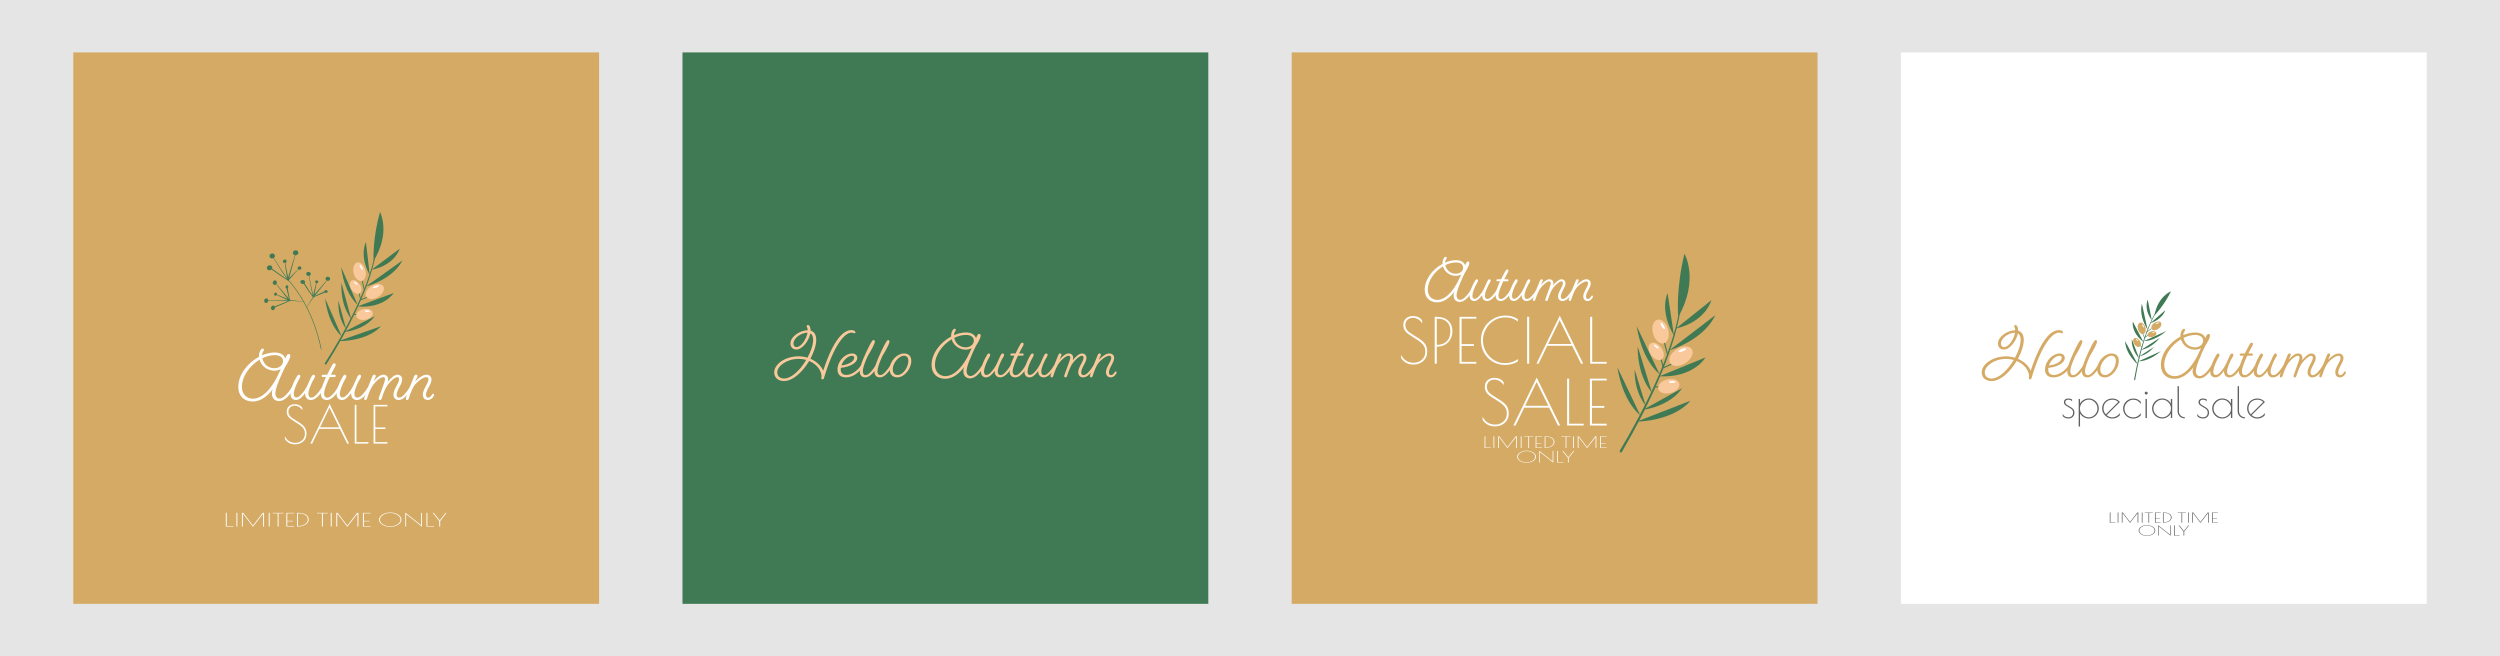 <?xml version="1.0" encoding="UTF-8"?><svg id="_Слой_1" xmlns="http://www.w3.org/2000/svg" viewBox="0 0 16000 4200"><defs><style>.cls-1{fill:#f9c89b;}.cls-2{fill:#fff;}.cls-3{fill:#e5e5e5;}.cls-4{fill:#d5aa65;}.cls-5{fill:#3f7a54;}.cls-6{fill:#606060;}</style></defs><rect class="cls-3" width="16000" height="4200"/><g><rect class="cls-5" x="4367.92" y="335.44" width="3365.24" height="3529.11"/><g><path class="cls-1" d="M5169.27,2113.58c-.36-11.59-2.9-16.66-4.71-19.92-1.45-2.17-2.17-4.35-2.17-5.79,0-4.35,3.98-7.97,8.69-7.97,8.33,0,16.66,12.31,17.02,36.21,22.81,6.52,35.85,26.8,35.85,58.3,0,35.13-14.49,79.31-37.3,121.68,40.56,17.38,70.26,47.08,81.48,76.77,68.08-207.14,132.54-260.38,181.43-260.38,15.93,0,25.35,7.97,25.35,13.76,0,3.98-2.9,6.88-6.52,6.88-6.16,0-5.79-4.35-19.19-4.35-40.56,0-110.09,72.07-175.28,289.71-1.81,6.16-3.26,9.42-9.05,9.42-5.07,0-9.05-2.9-9.05-7.97,0-1.81,1.09-7.24,2.17-11.95-.72-35.49-30.06-77.14-79.31-97.78-40.92,68.81-103.21,128.56-160.79,128.56-38.75,0-63.01-22.81-63.01-55.77,0-50.34,67-102.48,156.44-102.48,19.92,0,39.11,3.26,56.49,8.69,22.09-40.56,36.21-82.93,36.21-114.8,0-21-6.52-34.76-17.74-40.92-8.69,46.72-51.06,103.57-89.09,103.57-21.37,0-38.39-13.76-38.39-39.11,0-43.82,61.2-84.02,110.45-84.38Zm-9.42,189.76c-14.85-3.98-31.14-6.52-48.53-6.52-76.77,0-136.89,46.35-136.89,86.19,0,23.54,16.66,39.47,43.09,39.47,48.89,0,104.66-55.41,142.32-119.14Zm8.33-174.19c-40.2,.36-90.17,33.68-90.17,70.25,0,14.12,8.33,22.09,19.56,22.09,30.06,0,64.1-52.51,70.62-92.35Z"/><path class="cls-1" d="M5510.05,2339.2s2.54-3.98,5.79-3.98c4.71,0,7.6,3.26,7.6,7.61,0,1.45-.72,3.26-1.45,4.71-25.35,39.11-65.91,67.72-107.19,67.72-35.13,0-54.68-17.38-54.68-49.25,0-59.75,53.23-103.93,91.98-103.93,21.73,0,34.4,10.86,34.4,30.06,0,29.33-46.35,56.49-105.02,61.93-.36,3.98-.72,8.33-.72,12.31,0,22.09,14.49,33.32,35.85,33.32,29.7,0,69.89-23.9,93.43-60.48Zm-124.94,0c46.72-5.79,81.84-27.52,81.84-49.25,0-7.97-6.16-13.04-15.21-13.04-22.09,0-55.05,26.07-66.63,62.29Z"/><path class="cls-1" d="M5603.84,2339.2c1.81-2.9,3.98-3.98,6.16-3.98,3.98,0,7.24,3.26,7.24,7.24,0,1.45-.36,3.26-1.45,5.07-22.45,34.77-48.89,67.72-78.58,67.72-21.37,0-34.77-13.04-34.77-39.84,0-35.13,37.3-116.25,64.46-168.4,9.42-18.11,17.02-30.78,22.81-30.78s9.42,3.62,9.42,9.05c0,14.85-21.73,52.87-45.99,94.16-17.74,38.75-31.14,74.96-31.14,97.05,0,16.66,7.6,24.26,18.11,24.26,19.19,0,43.09-29.69,63.74-61.56Z"/><path class="cls-1" d="M5697.63,2339.2c1.81-2.9,3.98-3.98,6.16-3.98,3.98,0,7.24,3.26,7.24,7.24,0,1.45-.36,3.26-1.45,5.07-22.45,34.77-48.89,67.72-78.58,67.72-21.37,0-34.77-13.04-34.77-39.84,0-35.13,37.3-116.25,64.46-168.4,9.42-18.11,17.02-30.78,22.81-30.78s9.42,3.62,9.42,9.05c0,14.85-21.73,52.87-45.99,94.16-17.74,38.75-31.14,74.96-31.14,97.05,0,16.66,7.6,24.26,18.11,24.26,19.19,0,43.09-29.69,63.74-61.56Z"/><path class="cls-1" d="M5743.26,2415.25c-28.61,0-49.25-17.74-49.25-51.79,0-53.96,49.25-101.4,91.62-101.4,28.97,0,46.72,17.38,46.72,47.44,0,50.34-44.54,105.74-89.09,105.74Zm42.01-138.7c-29.7,0-71.7,43.82-71.7,88,0,23.54,14.49,35.49,30.42,35.49,35.49,0,69.53-48.89,69.53-91.26,0-21.37-11.59-32.23-28.25-32.23Z"/><path class="cls-1" d="M6211.51,2406.55c22.81,0,51.06-31.87,73.88-67.36,1.81-2.9,3.98-3.98,6.16-3.98,3.98,0,7.24,3.26,7.24,7.24,0,1.45-.36,3.26-1.45,5.07-24.63,38.39-54.68,74.24-88.72,74.24-24.63,0-43.46-16.66-43.46-46.72,0-9.78,2.17-19.19,5.07-25.35-31.14,42.01-73.88,74.6-120.59,74.6-50.7,0-87.64-31.87-87.64-88.72,0-73.88,56.49-145.22,125.3-181.79v-6.16c0-26.07,14.12-43.82,21.37-43.82,5.07,0,8.69,3.26,8.69,7.97,0,2.53-1.09,4.35-3.62,7.6-3.62,5.07-7.97,13.76-7.97,24.99v.36c24.99-10.86,51.42-17.02,76.77-17.02,34.77,0,56.86,14.85,64.1,36.21l6.52-14.49c3.62-7.97,8.33-12.67,13.04-12.67,6.52,0,10.5,4.35,10.5,10.5,0,12.68-11.23,35.85-32.59,70.26-6.16,12.31-26.44,55.05-40.2,90.9-12.31,31.14-17.74,52.87-17.74,67,0,19.92,10.86,31.14,25.35,31.14Zm7.24-178.54c-11.23,6.16-24.26,9.78-38.03,9.78-42.37,0-79.31-27.89-90.17-66.27-59.75,35.49-106.83,100.67-106.83,164.05,0,47.08,31.51,71.7,66.63,71.7,41.65,0,80.03-32.23,109-71.34,18.47-25.35,29.7-43.82,43.82-73.88l15.57-34.04Zm-111.54-65.55c7.24,36.58,36.58,60.48,73.51,60.48,29.33,0,51.79-19.56,51.79-42.37s-18.47-36.94-49.98-36.94c-25.35,0-51.06,6.88-75.33,18.83Z"/><path class="cls-1" d="M6467.54,2339.2c1.81-2.9,3.98-3.98,6.16-3.98,3.98,0,7.24,3.26,7.24,7.24,0,1.45-.36,3.26-1.45,5.07-22.45,34.77-48.89,67.72-78.58,67.72-18.83,0-34.76-13.04-34.76-37.66,0-1.81,0-3.26,.36-4.71-17.02,23.9-35.85,42.37-55.41,42.37s-33.32-12.68-33.32-38.02c0-23.9,14.49-59.39,27.16-84.38,11.23-21.73,17.02-30.78,22.45-30.78,6.16,0,9.78,3.62,9.78,8.69,0,6.16-5.43,17.02-15.57,33.32-11.59,23.9-23.9,53.24-23.9,73.88,0,15.93,6.88,21.73,15.21,21.73,16.3,0,33.32-19.19,49.98-43.09,12.68-18.11,24.63-45.63,34.4-68.44,8.33-19.19,13.4-26.07,19.19-26.07,6.16,0,9.78,3.62,9.78,8.69,0,6.16-6.16,17.02-16.3,33.32-11.23,24.26-24.26,53.24-24.26,73.51,0,15.93,7.24,23.18,18.11,23.18,19.19,0,43.09-29.69,63.74-61.56Z"/><path class="cls-1" d="M6563.87,2339.2c1.81-2.9,3.62-4.35,6.16-4.35,3.62,0,7.61,2.9,7.61,6.52,0,2.53-.72,3.98-1.81,5.79-23.9,37.3-49.25,68.08-78.58,68.08-22.09,0-36.21-13.76-36.21-40.56,0-22.81,14.49-61.56,31.51-98.5h-17.02c-5.79,0-9.42-2.17-9.42-7.24,0-4.71,3.62-6.88,9.42-6.88h23.9c6.52-13.4,13.4-26.8,19.56-38.39,11.23-21.73,17.02-30.78,22.45-30.78,6.16,0,9.78,3.62,9.78,8.69,0,6.16-5.43,17.02-15.57,33.32l-13.76,27.16h20.64c5.79,0,9.05,2.9,9.05,6.52,0,5.07-3.62,7.6-9.05,7.6h-27.52c-18.11,38.39-34.04,77.86-34.04,101.04,0,16.66,7.97,23.54,18.83,23.54,19.19,0,44.18-28.61,64.1-61.56Z"/><path class="cls-1" d="M6746.03,2339.2c1.81-2.9,3.98-3.98,6.16-3.98,3.98,0,7.24,3.26,7.24,7.24,0,1.45-.36,3.26-1.45,5.07-22.45,34.77-48.89,67.72-78.58,67.72-18.83,0-34.77-13.04-34.77-37.66,0-1.81,0-3.26,.36-4.71-17.02,23.9-35.85,42.37-55.41,42.37s-33.32-12.68-33.32-38.02c0-23.9,14.49-59.39,27.16-84.38,11.23-21.73,17.02-30.78,22.45-30.78,6.16,0,9.78,3.62,9.78,8.69,0,6.16-5.43,17.02-15.57,33.32-11.59,23.9-23.9,53.24-23.9,73.88,0,15.93,6.88,21.73,15.21,21.73,16.3,0,33.32-19.19,49.98-43.09,12.68-18.11,24.63-45.63,34.4-68.44,8.33-19.19,13.4-26.07,19.19-26.07,6.16,0,9.78,3.62,9.78,8.69,0,6.16-6.16,17.02-16.3,33.32-11.23,24.26-24.26,53.24-24.26,73.51,0,15.93,7.24,23.18,18.11,23.18,19.19,0,43.09-29.69,63.74-61.56Z"/><path class="cls-1" d="M6953.17,2290.31c0,31.14-33.32,61.93-33.32,94.16,0,10.5,5.79,16.3,14.85,16.3,19.19,0,43.09-29.69,63.74-61.56,1.81-2.9,3.98-3.98,6.16-3.98,3.98,0,7.24,3.26,7.24,7.24,0,1.45-.36,3.26-1.45,5.07-22.45,34.77-48.89,67.72-78.58,67.72-18.83,0-31.14-12.31-31.14-33.32,0-32.59,34.04-67.36,34.04-93.07,0-7.6-3.98-11.95-10.86-11.95-15.21,0-40.92,24.63-56.86,44.9-14.49,18.47-28.25,53.6-37.3,82.57-1.45,4.71-3.62,10.86-10.86,10.86-3.62,0-7.97-2.17-7.97-7.6,0-2.9,1.09-5.79,2.17-9.42,8.33-24.26,22.81-62.29,31.87-88.36,2.9-9.05,4.71-16.66,4.71-21,0-7.6-3.98-11.95-11.23-11.95-17.02,0-43.46,24.63-59.39,44.9-14.48,18.47-28.61,53.6-37.66,82.57-1.45,4.71-3.62,10.86-10.86,10.86-3.62,0-7.24-2.17-7.24-7.24,0-3.26,.36-5.07,1.45-8.69,14.12-43.46,33.32-91.26,48.53-127.83,2.53-6.16,6.52-9.42,11.59-9.42,5.43,0,8.69,3.26,8.69,7.97,0,4.34-2.9,11.59-8.69,21.37l-4.71,10.86c18.11-21.37,40.2-40.2,59.39-40.2,17.75,0,28.61,10.86,28.61,28.25,0,5.07-1.09,9.78-2.9,15.57,18.11-22.45,41.28-43.82,59.03-43.82,16.66,0,28.97,11.23,28.97,28.25Z"/><path class="cls-1" d="M7134.6,2381.2c1.81-3.26,3.98-4.34,5.79-4.34,2.9,0,5.79,2.53,5.79,6.16,0,10.14-17.02,32.23-36.94,32.23-18.83,0-31.14-12.31-31.14-33.32,0-32.23,34.04-67,34.04-92.35,0-7.97-4.71-12.68-12.68-12.68-19.19,0-50.7,23.54-68.44,44.9-14.85,18.11-28.25,53.6-37.3,82.57-1.45,4.71-3.62,10.86-10.86,10.86-3.62,0-7.24-2.17-7.24-7.24,0-3.26,.36-5.07,1.45-8.69,14.12-43.46,33.32-91.26,48.53-127.83,2.53-6.16,6.52-9.42,11.59-9.42,5.43,0,8.69,3.26,8.69,7.97,0,4.34-3.26,11.59-8.69,21l-5.07,12.31c20.28-22.09,46.72-41.28,67.72-41.28,17.74,0,30.78,11.59,30.78,28.97,0,30.78-33.32,61.56-33.32,93.43,0,10.5,5.43,16.3,14.12,16.3s17.02-9.42,23.18-19.56Z"/></g></g><g><rect class="cls-4" x="8266.84" y="335.44" width="3365.24" height="3529.11"/><g><g><rect class="cls-5" x="10604.67" y="2459.98" width="7.11" height="31.92" transform="translate(7753.08 12988.45) rotate(-87.94)"/><rect class="cls-5" x="10639.06" y="2333.23" width="84.37" height="7.11" transform="translate(10 4718.85) rotate(-24.92)"/><rect class="cls-5" x="10630.31" y="2268.34" width="7.11" height="84.37" transform="translate(-236.86 2805.5) rotate(-14.87)"/><rect class="cls-5" x="10659.27" y="2191.58" width="7.11" height="84.37" transform="translate(-216.2 2810.37) rotate(-14.87)"/><g><g><path class="cls-5" d="M10780.78,1624.38c3.16,5.78,92.59,167.08-38.13,401.24-5.9,.69-14.36-196.9,38.13-401.24Z"/><path class="cls-5" d="M10952.61,1921.34s-32.79,135.45-227.35,181.7c0,0,117.51-93.33,227.35-181.7Z"/><path class="cls-5" d="M10914.7,2287.89s-72.87,130.52-295.07,120.49c0,0,152.35-61.67,295.07-120.49Z"/><path class="cls-5" d="M10978.02,2016.96c3.85-17.07-35.4,138.1-295.26,225.87,0,0,152.61-116.01,295.26-225.87Z"/><path class="cls-5" d="M10819.55,2564.54c8.06-15.14-69.42,121.37-347.14,134.72,0,0,179.24-68.93,347.14-134.72Z"/><path class="cls-5" d="M10765.79,2484.21c6.01-13.36-51.63,107.41-252.31,139.34,0,0,130.27-71.42,252.31-139.34Z"/><path class="cls-5" d="M10572.56,2513.59c11.6,9.91-92.74-83.1-91.27-296.43,0,0,46.63,152.9,91.27,296.43Z"/><path class="cls-5" d="M10532.3,2594.91c9,7.69-71.98-64.5-70.84-230.08,0,0,36.19,118.68,70.84,230.08Z"/><path class="cls-5" d="M10621.12,2394.53c13.23,7.31-106.58-62.79-146.46-306.95,0,0,75.11,158.48,146.46,306.95Z"/><path class="cls-5" d="M10497.77,2658.03c13.23,7.31-106.58-62.79-146.46-306.95,0,0,75.11,158.48,146.46,306.95Z"/><path class="cls-5" d="M10672.54,1876.32s-55.33,107.7,40.82,271.52c0,0-21.42-139.97-40.82-271.52Z"/><path class="cls-5" d="M10755.57,1972c-1.92,21.61-5.81,42.32-9.77,63.18-2.2,10.34-4.27,20.72-6.58,31.02l-7.42,30.74c-1.18,5.14-2.54,10.23-3.96,15.28l-4.16,15.21-4.16,15.21c-1.36,5.08-2.77,10.14-4.35,15.14l-9.19,30.08-4.6,15.04c-1.53,5.02-3.31,9.93-4.95,14.89l-10.05,29.73c-3.37,9.9-6.59,19.87-10.34,29.6l-21.76,58.71-23.36,57.94-5.84,14.49c-1.93,4.84-4.11,9.54-6.16,14.32l-12.46,28.57-12.46,28.57-6.25,14.28-6.6,14.08-26.42,56.33c-8.59,18.9-18.16,37.23-27.39,55.76l-27.87,55.49c-19.36,36.52-38.9,72.92-58.49,109.3l-61.2,107.56c-2,3.51-6.49,4.48-10.03,2.15-3.54-2.32-4.79-7.06-2.79-10.57l.03-.05,.09-.15,61.86-106.72c19.81-36.09,39.58-72.22,59.17-108.46l28.21-55.07c9.34-18.39,19.03-36.59,27.74-55.35l26.77-55.91,6.69-13.98,6.33-14.17,12.63-28.36,12.64-28.37c2.07-4.74,4.28-9.42,6.25-14.22l5.93-14.38,23.72-57.52,22.13-58.28c3.81-9.66,7.09-19.56,10.52-29.38l10.23-29.51c1.67-4.93,3.48-9.81,5.04-14.79l4.69-14.93,9.38-29.86c1.62-4.96,3.05-9.98,4.45-15.02l4.25-15.09,4.25-15.09c1.45-5.02,2.84-10.06,4.05-15.16l7.61-30.49c2.37-10.21,4.5-20.49,6.76-30.74,2.15-10.27,3.95-20.63,5.84-30.97l2.41-15.59c.67-5.18,1.41-10.47,1.86-15.56v-.13c.19-2,1.91-3.36,3.86-3.04,1.95,.32,3.39,2.21,3.21,4.21h0Z"/></g><g><ellipse class="cls-1" cx="10627.76" cy="2121.49" rx="50.21" ry="78.38" transform="translate(-182.44 2889.31) rotate(-15.35)"/><ellipse class="cls-2" cx="10641.16" cy="2084.88" rx="7.35" ry="24.14" transform="translate(487.58 5890.9) rotate(-31.63)"/></g><g><ellipse class="cls-1" cx="10599.54" cy="2248.1" rx="40.05" ry="62.51" transform="translate(642.47 6521.4) rotate(-35.2)"/><ellipse class="cls-2" cx="10599.68" cy="2217" rx="5.86" ry="19.26" transform="translate(2264.28 9130) rotate(-51.48)"/></g><g><ellipse class="cls-1" cx="10680.25" cy="2472.06" rx="69.38" ry="44.45" transform="translate(-279.68 2714.42) rotate(-14.3)"/><ellipse class="cls-2" cx="10702.33" cy="2444.3" rx="21.37" ry="6.5" transform="translate(-65.33 306.09) rotate(-1.63)"/></g><g><ellipse class="cls-1" cx="10758.73" cy="2280.16" rx="82.23" ry="52.68" transform="translate(503.96 6253.7) rotate(-33.15)"/><ellipse class="cls-2" cx="10767" cy="2240.78" rx="25.33" ry="7.71" transform="translate(-117 3818.12) rotate(-20)"/></g></g></g><g><path class="cls-2" d="M9345.01,1918.73c20.74,0,46.43-28.98,67.17-61.24,1.65-2.63,3.62-3.62,5.6-3.62,3.62,0,6.59,2.96,6.59,6.59,0,1.32-.33,2.96-1.32,4.61-22.39,34.9-49.72,67.5-80.67,67.5-22.39,0-39.51-15.15-39.51-42.48,0-8.89,1.98-17.45,4.61-23.05-28.32,38.2-67.17,67.83-109.65,67.83-46.1,0-79.68-28.98-79.68-80.67,0-67.17,51.37-132.04,113.93-165.3v-5.6c0-23.71,12.84-39.84,19.43-39.84,4.61,0,7.9,2.96,7.9,7.24,0,2.3-.99,3.95-3.29,6.91-3.29,4.61-7.24,12.51-7.24,22.72v.33c22.72-9.88,46.76-15.48,69.81-15.48,31.61,0,51.7,13.5,58.28,32.93l5.93-13.17c3.29-7.24,7.57-11.52,11.85-11.52,5.93,0,9.55,3.95,9.55,9.55,0,11.52-10.21,32.6-29.63,63.88-5.6,11.2-24.04,50.05-36.55,82.65-11.2,28.32-16.13,48.07-16.13,60.92,0,18.11,9.88,28.32,23.05,28.32Zm6.59-162.33c-10.21,5.6-22.06,8.89-34.57,8.89-38.52,0-72.11-25.35-81.99-60.26-54.33,32.27-97.14,91.54-97.14,149.16,0,42.81,28.65,65.2,60.59,65.2,37.87,0,72.77-29.31,99.11-64.87,16.79-23.05,27-39.84,39.84-67.17l14.16-30.95Zm-101.42-59.6c6.59,33.26,33.26,54.99,66.84,54.99,26.67,0,47.09-17.78,47.09-38.52s-16.79-33.59-45.44-33.59c-23.05,0-46.43,6.26-68.49,17.12Z"/><path class="cls-2" d="M9577.81,1857.48c1.65-2.63,3.62-3.62,5.6-3.62,3.62,0,6.58,2.96,6.58,6.59,0,1.32-.33,2.96-1.32,4.61-20.41,31.61-44.45,61.57-71.45,61.57-17.12,0-31.61-11.85-31.61-34.24,0-1.65,0-2.96,.33-4.28-15.48,21.73-32.6,38.52-50.38,38.52s-30.29-11.52-30.29-34.57c0-21.73,13.17-54,24.7-76.72,10.21-19.76,15.48-27.99,20.42-27.99,5.6,0,8.89,3.29,8.89,7.9,0,5.6-4.94,15.48-14.16,30.29-10.54,21.73-21.73,48.4-21.73,67.17,0,14.49,6.26,19.76,13.83,19.76,14.82,0,30.29-17.45,45.44-39.18,11.52-16.46,22.39-41.49,31.28-62.23,7.57-17.45,12.18-23.71,17.45-23.71,5.6,0,8.89,3.29,8.89,7.9,0,5.6-5.6,15.48-14.82,30.29-10.21,22.06-22.06,48.4-22.06,66.84,0,14.49,6.59,21.07,16.46,21.07,17.45,0,39.18-27,57.95-55.98Z"/><path class="cls-2" d="M9665.39,1857.48c1.65-2.63,3.29-3.95,5.6-3.95,3.29,0,6.92,2.64,6.92,5.93,0,2.3-.66,3.62-1.65,5.27-21.73,33.92-44.78,61.9-71.45,61.9-20.09,0-32.93-12.51-32.93-36.88,0-20.74,13.17-55.98,28.65-89.56h-15.48c-5.27,0-8.56-1.98-8.56-6.59,0-4.28,3.29-6.26,8.56-6.26h21.73c5.93-12.18,12.18-24.37,17.78-34.9,10.21-19.76,15.48-27.99,20.41-27.99,5.6,0,8.89,3.29,8.89,7.9,0,5.6-4.94,15.48-14.16,30.29l-12.51,24.7h18.77c5.27,0,8.23,2.63,8.23,5.93,0,4.61-3.29,6.91-8.23,6.91h-25.02c-16.46,34.9-30.95,70.79-30.95,91.87,0,15.15,7.24,21.4,17.12,21.4,17.45,0,40.17-26.01,58.28-55.98Z"/><path class="cls-2" d="M9831.02,1857.48c1.65-2.63,3.62-3.62,5.6-3.62,3.62,0,6.59,2.96,6.59,6.59,0,1.32-.33,2.96-1.32,4.61-20.42,31.61-44.45,61.57-71.45,61.57-17.12,0-31.61-11.85-31.61-34.24,0-1.65,0-2.96,.33-4.28-15.48,21.73-32.6,38.52-50.38,38.52s-30.29-11.52-30.29-34.57c0-21.73,13.17-54,24.7-76.72,10.21-19.76,15.48-27.99,20.42-27.99,5.6,0,8.89,3.29,8.89,7.9,0,5.6-4.94,15.48-14.16,30.29-10.54,21.73-21.73,48.4-21.73,67.17,0,14.49,6.26,19.76,13.83,19.76,14.82,0,30.29-17.45,45.44-39.18,11.52-16.46,22.39-41.49,31.28-62.23,7.57-17.45,12.18-23.71,17.45-23.71,5.6,0,8.89,3.29,8.89,7.9,0,5.6-5.6,15.48-14.82,30.29-10.21,22.06-22.06,48.4-22.06,66.84,0,14.49,6.59,21.07,16.46,21.07,17.45,0,39.18-27,57.95-55.98Z"/><path class="cls-2" d="M10019.36,1813.03c0,28.32-30.29,56.31-30.29,85.61,0,9.55,5.27,14.82,13.5,14.82,17.45,0,39.18-27,57.95-55.98,1.65-2.63,3.62-3.62,5.6-3.62,3.62,0,6.59,2.96,6.59,6.59,0,1.32-.33,2.96-1.32,4.61-20.42,31.61-44.45,61.57-71.45,61.57-17.12,0-28.32-11.2-28.32-30.29,0-29.64,30.95-61.24,30.95-84.62,0-6.91-3.62-10.87-9.88-10.87-13.83,0-37.21,22.39-51.7,40.83-13.17,16.79-25.68,48.73-33.92,75.07-1.32,4.28-3.29,9.88-9.88,9.88-3.29,0-7.24-1.98-7.24-6.91,0-2.63,.99-5.27,1.98-8.56,7.57-22.06,20.74-56.64,28.98-80.34,2.63-8.23,4.28-15.15,4.28-19.1,0-6.91-3.62-10.87-10.21-10.87-15.48,0-39.51,22.39-54,40.83-13.17,16.79-26.01,48.73-34.24,75.07-1.32,4.28-3.29,9.88-9.88,9.88-3.29,0-6.59-1.98-6.59-6.59,0-2.96,.33-4.61,1.32-7.9,12.84-39.51,30.29-82.98,44.12-116.23,2.3-5.6,5.93-8.56,10.54-8.56,4.94,0,7.9,2.96,7.9,7.24,0,3.95-2.63,10.54-7.9,19.43l-4.28,9.88c16.46-19.43,36.55-36.55,54-36.55,16.14,0,26.01,9.88,26.01,25.68,0,4.61-.99,8.89-2.63,14.16,16.46-20.42,37.54-39.84,53.67-39.84,15.15,0,26.34,10.21,26.34,25.68Z"/><path class="cls-2" d="M10184.33,1895.68c1.65-2.96,3.62-3.95,5.27-3.95,2.63,0,5.27,2.3,5.27,5.6,0,9.22-15.48,29.31-33.59,29.31-17.12,0-28.32-11.2-28.32-30.29,0-29.31,30.95-60.92,30.95-83.96,0-7.24-4.28-11.52-11.52-11.52-17.45,0-46.1,21.4-62.23,40.83-13.5,16.46-25.68,48.73-33.92,75.07-1.32,4.28-3.29,9.88-9.88,9.88-3.29,0-6.59-1.98-6.59-6.59,0-2.96,.33-4.61,1.32-7.9,12.84-39.51,30.29-82.98,44.12-116.23,2.3-5.6,5.93-8.56,10.54-8.56,4.94,0,7.9,2.96,7.9,7.24,0,3.95-2.96,10.54-7.9,19.1l-4.61,11.2c18.44-20.09,42.48-37.54,61.57-37.54,16.13,0,27.99,10.54,27.99,26.34,0,27.99-30.29,55.98-30.29,84.95,0,9.55,4.94,14.82,12.84,14.82s15.48-8.56,21.07-17.78Z"/></g><g><g><path class="cls-2" d="M9501.22,2792.6h5.1v71.09h35.87v2.86h-40.98v-73.94Z"/><path class="cls-2" d="M9558.43,2792.6h5.1v73.94h-5.1v-73.94Z"/><path class="cls-2" d="M9707.65,2792.6v73.94h-5.1v-69.21l-54.74,70.59-54.43-71.48v70.1h-5.1v-73.94h7.27l52.27,68.62,52.73-68.62h7.11Z"/><path class="cls-2" d="M9732.85,2792.6h5.1v73.94h-5.1v-73.94Z"/><path class="cls-2" d="M9780.94,2795.46h-26.75v-2.86h58.3v2.86h-26.44v71.09h-5.1v-71.09Z"/><path class="cls-2" d="M9827.95,2792.6h41.6v2.86h-36.49v40.23h30.46v2.86h-30.46v25.14h36.49v2.86h-41.6v-73.94Z"/><path class="cls-2" d="M9885.78,2792.6h4.95c18.45,0,32.7,3.2,42.76,9.61,10.05,6.41,15.08,15.53,15.08,27.36,0,6.77-2.58,12.98-7.73,18.63-5.16,5.65-12.14,10.12-20.95,13.41-8.81,3.29-18.53,4.93-29.15,4.93h-4.95v-73.94Zm6.19,70.89c9.48,0,18.14-1.49,25.98-4.49,7.83-2.99,14.04-7.08,18.63-12.28,4.59-5.19,6.88-10.91,6.88-17.16,0-10.91-4.46-19.31-13.38-25.19-8.92-5.88-21.62-8.82-38.12-8.82h-1.24v67.93h1.24Z"/><path class="cls-2" d="M10019.84,2795.46h-26.75v-2.86h58.3v2.86h-26.44v71.09h-5.1v-71.09Z"/><path class="cls-2" d="M10067.62,2792.6h5.1v73.94h-5.1v-73.94Z"/><path class="cls-2" d="M10216.84,2792.6v73.94h-5.1v-69.21l-54.74,70.59-54.43-71.48v70.1h-5.1v-73.94h7.27l52.27,68.62,52.73-68.62h7.11Z"/><path class="cls-2" d="M10241.27,2792.6h41.6v2.86h-36.49v40.23h30.46v2.86h-30.46v25.14h36.49v2.86h-41.6v-73.94Z"/></g><g><path class="cls-2" d="M9739.96,2956.64c-9.28-3.61-16.62-8.43-22.04-14.44-5.41-6.01-8.12-12.47-8.12-19.37s2.73-13.23,8.2-19.18c5.46-5.95,12.83-10.68,22.11-14.2,9.28-3.52,19.33-5.27,30.15-5.27s20.98,1.74,30.15,5.23c9.17,3.48,16.47,8.2,21.88,14.15,5.41,5.95,8.12,12.37,8.12,19.28s-2.71,13.65-8.12,19.67c-5.41,6.01-12.73,10.78-21.96,14.3-9.23,3.52-19.3,5.27-30.23,5.27s-20.88-1.81-30.15-5.42Zm57.68-2.32c8.45-3.25,15.18-7.66,20.18-13.21,5-5.55,7.5-11.58,7.5-18.09s-2.47-12.42-7.42-17.94c-4.95-5.52-11.65-9.91-20.1-13.16-8.45-3.25-17.63-4.88-27.52-4.88s-19.23,1.63-27.68,4.88c-8.45,3.25-15.18,7.64-20.18,13.16-5,5.52-7.5,11.5-7.5,17.94s2.5,12.54,7.5,18.09c5,5.56,11.73,9.96,20.18,13.21,8.45,3.25,17.63,4.88,27.52,4.88s19.07-1.63,27.52-4.88Z"/><path class="cls-2" d="M9855.93,2893.54v66.55h-4.48v-75.03l85.36,67.54v-66.45h4.48v75.03l-85.36-67.64Z"/><path class="cls-2" d="M9965.72,2886.14h5.1v71.09h35.87v2.86h-40.98v-73.94Z"/><path class="cls-2" d="M10074.28,2886.14l-34.48,44.37v29.58h-5.1v-29.58l-35.26-44.37h5.57l32.32,40.52,31.7-40.52h5.26Z"/></g></g><g><g><path class="cls-2" d="M8967.16,2292v-21.59c7.2,15.99,17.65,28.52,31.38,37.58,13.72,9.06,30.18,13.59,49.37,13.59,13.32,0,25.65-2.93,36.98-8.8,11.33-5.86,20.32-14.12,26.99-24.79,6.66-10.66,9.99-22.92,9.99-36.78,0-12.52-2.14-23.32-6.4-32.38-4.27-9.06-11.33-17.79-21.19-26.19-9.86-8.4-24.13-18.32-42.78-29.78l-12.79-8c-11.73-7.2-21.19-13.59-28.39-19.19-7.2-5.6-13.46-12.13-18.79-19.59-6.93-10.39-10.4-22.39-10.4-35.98,0-18.12,5.86-32.25,17.59-42.38,11.73-10.13,26.65-15.19,44.78-15.19,24.52,0,43.98,9.06,58.37,27.19v20.39c-6.13-11.19-14.53-19.99-25.19-26.39-10.66-6.4-22.39-9.6-35.18-9.6s-24.53,4.14-33.58,12.39c-9.06,8.26-13.59,19.33-13.59,33.18s4.2,25.26,12.59,34.98c8.4,9.73,22.59,20.33,42.58,31.78,24.52,14.39,43.58,27.45,57.17,39.18,9.6,8.8,16.59,18.53,20.99,29.19,4.4,10.66,6.6,22.53,6.6,35.58,0,16.53-3.87,31.05-11.59,43.58-7.73,12.53-18.39,22.19-31.98,28.99-13.59,6.8-28.92,10.19-45.98,10.19-33.32,0-59.17-13.72-77.56-41.18Z"/><path class="cls-2" d="M9182.25,2027.73h13.19c31.45,0,55.97,8.33,73.56,24.99,17.59,16.66,26.39,38.98,26.39,66.97,0,19.46-4.27,36.72-12.79,51.77-8.53,15.06-20.13,26.66-34.78,34.78-14.66,8.13-31.05,12.19-49.17,12.19h-3.2v109.14h-13.19v-299.85Zm17.19,179.11c24.25,0,44.11-7.53,59.57-22.59,15.45-15.05,23.19-36.31,23.19-63.77s-7.27-46.18-21.79-60.17c-14.53-13.99-35.12-20.99-61.77-20.99h-3.2v167.51h4Z"/><path class="cls-2" d="M9340.97,2027.73h107.54v11.59h-94.35v163.12h78.76v11.59h-78.76v101.95h94.35v11.59h-107.54v-299.85Z"/><path class="cls-2" d="M9554.06,2314.99c-23.46-13.72-42.05-32.65-55.77-56.77-13.73-24.12-20.59-51.24-20.59-81.36s7.13-55.57,21.39-79.56c14.25-23.99,33.31-42.91,57.17-56.77,23.85-13.86,49.24-20.79,76.16-20.79,18.65,0,33.45,1.67,44.38,5,10.93,3.34,23.59,9.13,37.98,17.39v14.79c-13.59-9.33-26.19-15.92-37.78-19.79-11.59-3.86-26.06-5.8-43.38-5.8-26.39,0-50.44,6.73-72.16,20.19-21.73,13.46-38.92,31.45-51.57,53.97-12.66,22.53-18.99,46.71-18.99,72.56s6.4,50.37,19.19,72.76c12.79,22.39,29.78,40.18,50.97,53.37,21.19,13.19,44.04,19.79,68.56,19.79,17.59,0,32.91-2.06,45.98-6.2,13.06-4.13,26.12-10.59,39.18-19.39v14.79c-12.79,7.73-25.92,13.39-39.38,16.99-13.46,3.6-28.19,5.4-44.18,5.4-27.99,0-53.71-6.87-77.16-20.59Z"/><path class="cls-2" d="M9773.54,2027.73h13.19v299.85h-13.19v-299.85Z"/><path class="cls-2" d="M10132.55,2327.58h-13.99l-56.77-114.34h-159.12l-55.57,114.34h-13.99l149.52-307.04,149.92,307.04Zm-75.56-125.94l-75.16-152.32-73.56,152.32h148.72Z"/><path class="cls-2" d="M10176.92,2027.73h13.19v288.25h92.75v11.59h-105.95v-299.85Z"/></g><g><path class="cls-2" d="M9488.88,2687.69v-21.59c7.2,15.99,17.65,28.52,31.38,37.58,13.72,9.06,30.18,13.59,49.37,13.59,13.33,0,25.65-2.93,36.98-8.8,11.33-5.86,20.32-14.12,26.99-24.79,6.66-10.66,9.99-22.92,9.99-36.78,0-12.52-2.14-23.32-6.4-32.38-4.27-9.06-11.33-17.79-21.19-26.19-9.86-8.4-24.13-18.32-42.78-29.78l-12.79-8c-11.73-7.2-21.19-13.59-28.39-19.19-7.2-5.6-13.46-12.13-18.79-19.59-6.93-10.39-10.4-22.39-10.4-35.98,0-18.12,5.86-32.25,17.59-42.38,11.72-10.13,26.65-15.19,44.78-15.19,24.52,0,43.98,9.06,58.37,27.19v20.39c-6.13-11.19-14.53-19.99-25.19-26.39-10.66-6.4-22.39-9.6-35.18-9.6s-24.53,4.14-33.58,12.39c-9.06,8.26-13.59,19.33-13.59,33.18s4.2,25.26,12.59,34.98c8.4,9.73,22.59,20.33,42.58,31.78,24.52,14.39,43.58,27.45,57.17,39.18,9.59,8.8,16.59,18.53,20.99,29.19,4.4,10.66,6.6,22.53,6.6,35.58,0,16.53-3.87,31.05-11.59,43.58-7.73,12.53-18.39,22.19-31.98,28.99-13.59,6.8-28.92,10.19-45.98,10.19-33.32,0-59.17-13.72-77.56-41.18Z"/><path class="cls-2" d="M9985.03,2723.27h-13.99l-56.77-114.34h-159.12l-55.57,114.34h-13.99l149.52-307.04,149.92,307.04Zm-75.56-125.94l-75.16-152.32-73.56,152.32h148.72Z"/><path class="cls-2" d="M10029.4,2423.43h13.19v288.25h92.75v11.59h-105.95v-299.85Z"/><path class="cls-2" d="M10175.32,2423.43h107.55v11.59h-94.35v163.12h78.76v11.59h-78.76v101.95h94.35v11.59h-107.55v-299.85Z"/></g></g></g></g><g><rect class="cls-4" x="469" y="335.44" width="3365.24" height="3529.11"/><g><path class="cls-2" d="M1445.14,3282.14h6.05v84.3h42.55v3.39h-48.6v-87.69Z"/><path class="cls-2" d="M1513,3282.14h6.05v87.69h-6.05v-87.69Z"/><path class="cls-2" d="M1689.96,3282.14v87.69h-6.05v-82.08l-64.92,83.72-64.55-84.77v83.13h-6.05v-87.69h8.62l61.98,81.38,62.53-81.38h8.44Z"/><path class="cls-2" d="M1719.85,3282.14h6.05v87.69h-6.05v-87.69Z"/><path class="cls-2" d="M1776.88,3285.53h-31.73v-3.39h69.14v3.39h-31.36v84.3h-6.05v-84.3Z"/><path class="cls-2" d="M1832.63,3282.14h49.33v3.39h-43.28v47.71h36.13v3.39h-36.13v29.82h43.28v3.39h-49.33v-87.69Z"/><path class="cls-2" d="M1901.21,3282.14h5.87c21.88,0,38.79,3.8,50.71,11.4,11.92,7.6,17.88,18.42,17.88,32.45,0,8.03-3.06,15.4-9.17,22.1-6.11,6.7-14.4,12-24.85,15.9-10.45,3.9-21.98,5.85-34.57,5.85h-5.87v-87.69Zm7.34,84.07c11.25,0,21.52-1.77,30.81-5.32,9.29-3.55,16.66-8.4,22.1-14.56,5.44-6.16,8.16-12.94,8.16-20.34,0-12.94-5.29-22.9-15.86-29.87-10.58-6.98-25.65-10.47-45.2-10.47h-1.47v80.56h1.47Z"/><path class="cls-2" d="M2060.2,3285.53h-31.73v-3.39h69.14v3.39h-31.36v84.3h-6.05v-84.3Z"/><path class="cls-2" d="M2116.87,3282.14h6.05v87.69h-6.05v-87.69Z"/><path class="cls-2" d="M2293.83,3282.14v87.69h-6.05v-82.08l-64.92,83.72-64.55-84.77v83.13h-6.05v-87.69h8.62l61.98,81.38,62.53-81.38h8.44Z"/><path class="cls-2" d="M2322.8,3282.14h49.33v3.39h-43.28v47.71h36.13v3.39h-36.13v29.82h43.28v3.39h-49.33v-87.69Z"/><path class="cls-2" d="M2461.62,3365.74c-11-4.29-19.71-10-26.13-17.13-6.42-7.13-9.63-14.79-9.63-22.98s3.24-15.69,9.72-22.74c6.48-7.05,15.22-12.67,26.22-16.84,11-4.17,22.92-6.26,35.76-6.26s24.88,2.07,35.76,6.2c10.88,4.13,19.53,9.73,25.95,16.78,6.42,7.06,9.63,14.67,9.63,22.86s-3.21,16.19-9.63,23.33c-6.42,7.13-15.1,12.79-26.04,16.95-10.94,4.17-22.89,6.26-35.85,6.26s-24.76-2.14-35.76-6.43Zm68.4-2.75c10.02-3.86,18-9.08,23.93-15.67,5.93-6.59,8.89-13.74,8.89-21.46s-2.93-14.73-8.8-21.28c-5.87-6.55-13.82-11.75-23.84-15.61-10.03-3.86-20.91-5.79-32.64-5.79s-22.8,1.93-32.83,5.79c-10.03,3.86-18,9.06-23.93,15.61-5.93,6.55-8.89,13.64-8.89,21.28s2.96,14.87,8.89,21.46c5.93,6.59,13.91,11.81,23.93,15.67,10.02,3.86,20.91,5.79,32.64,5.79s22.62-1.93,32.64-5.79Z"/><path class="cls-2" d="M2599.16,3290.91v78.92h-5.32v-88.98l101.23,80.09v-78.81h5.32v88.98l-101.23-80.21Z"/><path class="cls-2" d="M2729.36,3282.14h6.05v84.3h42.55v3.39h-48.6v-87.69Z"/><path class="cls-2" d="M2858.09,3282.14l-40.89,52.62v35.08h-6.05v-35.08l-41.81-52.62h6.6l38.33,48.06,37.59-48.06h6.23Z"/></g><g><g><path class="cls-5" d="M2056.12,2236.5c-1,.12-1.94-.54-2.14-1.54-13.7-66.78-33.37-131.6-58.45-192.64-20.07-48.84-43.64-95.39-70.05-138.36-35.98-58.55-70.34-98.49-83.48-111.43-.76-.75-.77-1.98-.02-2.75,.75-.77,1.98-.78,2.75-.02,13.23,13.03,47.81,53.2,83.98,112.03,26.53,43.15,50.21,89.9,70.38,138.95,25.2,61.3,44.95,126.38,58.71,193.44,.22,1.05-.46,2.08-1.51,2.29-.05,.01-.1,.02-.15,.02Z"/><g><path class="cls-5" d="M1747.91,1643.55c13.96,22.39,28.09,44.68,42.45,66.82,14.4,22.09,28.83,44.24,44.37,65.41,2.01,2.56,3.91,5.28,6.01,7.72l3.11,3.7c.57,.64,1.16,1.29,1.75,2.07,.3,.43,.59,.78,.94,1.6,.05,.12,.08,.2,.13,.37,.05,.18,.08,.37,.11,.55,.03,.23,0,.64-.06,.94-.08,.39-.37,.95-.69,1.25-.78,.72-1.41,.76-1.79,.81-.16,.01-.33,.01-.5,0l-.34-.04c-1.49-.28-2.13-.67-3.01-1.04-.81-.38-1.58-.77-2.33-1.18-1.5-.81-2.96-1.65-4.4-2.5-2.87-1.71-5.69-3.47-8.49-5.25-11.17-7.15-22.09-14.58-32.99-22.06-21.77-14.99-43.33-30.23-64.81-45.62-1.47-1.05-1.81-3.1-.75-4.57,1.05-1.47,3.1-1.81,4.57-.75,0,0,.01,0,.02,.01l.02,.02c21.23,15.63,42.59,31.15,64.12,46.37,10.77,7.6,21.58,15.15,32.55,22.38,2.74,1.8,5.5,3.57,8.28,5.27,1.39,.85,2.79,1.68,4.18,2.45,.7,.38,1.39,.75,2.07,1.08,.62,.31,1.49,.65,1.62,.66h-.03c-.06,0-.12,0-.19,0-.18,.04-.61,.02-1.22,.6-.25,.23-.5,.69-.55,.99-.07,.2-.06,.5-.05,.63,0,.09,.02,.17,.05,.25l.02,.07c.04,.06-.15-.27-.33-.51-.4-.55-.9-1.12-1.42-1.72l-3.22-3.91c-2.17-2.6-4.02-5.32-6.05-7.98-15.43-21.59-29.55-43.89-43.69-66.21-14.08-22.34-27.93-44.82-41.62-67.41-.36-.59-.17-1.36,.42-1.71,.58-.35,1.35-.17,1.71,.41Z"/><path class="cls-5" d="M1823.48,1671.03c3.62,19.37,7.33,38.72,11.18,58.04,1.93,9.66,3.9,19.3,5.96,28.91,1.03,4.8,2.09,9.6,3.22,14.36,.56,2.38,1.14,4.75,1.76,7.08,.31,1.16,.63,2.32,.96,3.42l.52,1.59,.26,.66,.11,.25s.02,0,.02,.02l-7.21,.89,49.49-159.34c.2-.65,.89-1.01,1.54-.81,.63,.2,.99,.86,.82,1.5l-44.25,160.87-2.55,9.29-4.66-8.4h0s-.4-.81-.4-.81l-.24-.61c-.15-.39-.25-.72-.36-1.08-.2-.67-.38-1.32-.54-1.95-.32-1.26-.6-2.5-.88-3.73-.54-2.46-1.02-4.9-1.48-7.34-.93-4.88-1.78-9.75-2.61-14.62-1.65-9.74-3.2-19.49-4.71-29.23-3.01-19.5-5.87-39-8.64-58.53-.11-.75,.42-1.44,1.16-1.55,.73-.1,1.4,.39,1.54,1.11Z"/><path class="cls-5" d="M1841.14,1788.76l72.34-71.65c.21-.21,.56-.21,.77,0,.2,.2,.21,.53,.02,.74l-67.37,76.34c-1.45,1.64-3.95,1.8-5.59,.35-1.64-1.45-1.8-3.95-.35-5.59,.06-.06,.12-.13,.18-.19Z"/><ellipse class="cls-5" cx="1725.22" cy="1714.04" rx="17.54" ry="15.84" transform="translate(-383.73 502.98) rotate(-14.95)"/><ellipse class="cls-5" cx="1822.38" cy="1672.21" rx="12.06" ry="10.89" transform="translate(-369.65 526.63) rotate(-14.95)"/><ellipse class="cls-5" cx="1916.79" cy="1715.68" rx="12.06" ry="10.89" transform="translate(-377.67 552.45) rotate(-14.95)"/><ellipse class="cls-5" cx="1741.88" cy="1638.36" rx="17.54" ry="15.84" transform="translate(-363.64 504.72) rotate(-14.95)"/><ellipse class="cls-5" cx="1891.8" cy="1617.81" rx="17.54" ry="15.84" transform="translate(-353.27 542.69) rotate(-14.95)"/></g><g><path class="cls-5" d="M1977.73,1758.84c3.93,21.26,8.02,42.5,12.33,63.68,4.37,21.15,8.73,42.38,14.32,63.13,.76,2.55,1.41,5.19,2.32,7.63,.45,1.27,.8,2.41,1.32,3.8,.24,.75,.51,1.32,.66,2.55-.03,.36,.19,.67-.36,1.87-.12,.24-.43,.64-.87,.92-.42,.27-.81,.36-1.25,.41-.35,.02-.54-.02-.81-.07-.24-.05-.31-.09-.47-.15-.94-.43-1.14-.7-1.51-.99-1.25-1.12-2.11-2.15-3.03-3.23-.9-1.07-1.76-2.14-2.61-3.22-1.69-2.16-3.32-4.34-4.94-6.53-6.44-8.76-12.61-17.66-18.76-26.58-12.25-17.86-24.27-35.86-36.19-53.95-1-1.51-.58-3.54,.93-4.54s3.54-.58,4.54,.93c0,0,.01,.02,.02,.03l.02,.02c11.6,18.23,23.33,36.4,35.27,54.4,5.98,8.99,12,17.96,18.24,26.73,1.56,2.19,3.14,4.36,4.75,6.49,.81,1.06,1.62,2.11,2.45,3.12,.81,.99,1.7,2.04,2.46,2.73,.13,.15,.46,.33,.14,.17-.08-.03-.08-.03-.23-.07-.19-.04-.3-.05-.56-.04-.36,.02-.65,.12-1.01,.33-.37,.23-.61,.57-.7,.73-.4,.89-.19,.85-.25,.88,0-.12-.19-.84-.38-1.36-.41-1.16-.86-2.6-1.28-3.89-.93-2.65-1.53-5.28-2.27-7.92-5.34-21.12-9.36-42.37-13.4-63.64-3.99-21.28-7.74-42.58-11.34-63.93-.11-.68,.34-1.32,1.02-1.44,.67-.11,1.31,.34,1.43,1.01Z"/><path class="cls-5" d="M2028.24,1803.04c-3.2,15.66-6.33,31.35-9.33,47.05-1.5,7.85-2.96,15.7-4.34,23.55-.69,3.93-1.35,7.85-1.95,11.76-.3,1.96-.58,3.91-.83,5.84-.12,.96-.23,1.92-.31,2.84l-.08,1.31v.53s0,.18,0,.18c0-.02,0-.05,0-.08l-6.96-1.91,89.21-103.8c.44-.51,1.22-.57,1.73-.13,.5,.43,.57,1.18,.16,1.69l-84.99,107.28-5.74,7.25-1.22-9.16h0c-.03-.28-.05-.56-.07-.83v-.57c.02-.37,.04-.65,.07-.97,.06-.59,.12-1.14,.2-1.67,.15-1.07,.33-2.09,.51-3.1,.37-2.02,.77-4.01,1.18-5.99,.83-3.95,1.71-7.87,2.62-11.78,1.81-7.82,3.7-15.6,5.62-23.38,3.85-15.55,7.82-31.05,11.87-46.53,.19-.73,.94-1.17,1.67-.98,.71,.18,1.14,.9,1,1.6Z"/><path class="cls-5" d="M2085.72,1869.52l-78.67,32.21,.94-.77c-7.96,11.08-15.77,22.32-23.31,33.72-3.76,5.7-7.45,11.45-10.95,17.31-1.75,2.93-3.44,5.89-5.01,8.9-.78,1.51-1.52,3.03-2.18,4.59-.62,1.54-1.28,3.17-1.33,4.68v.06c-.01,.3-.26,.53-.56,.52-.29-.01-.52-.25-.52-.54,0-1.93,.64-3.55,1.21-5.2,.61-1.63,1.31-3.21,2.04-4.77,1.46-3.12,3.05-6.17,4.68-9.19,3.28-6.04,6.75-11.96,10.28-17.83,7.09-11.74,14.44-23.3,22-34.77l.32-.49,.62-.28,77.28-35.41c1.99-.91,4.34-.04,5.25,1.95,.91,1.99,.04,4.34-1.95,5.25-.04,.02-.1,.05-.15,.06Z"/><ellipse class="cls-5" cx="1937.59" cy="1804.72" rx="12.85" ry="14.8" transform="translate(-97.28 3499) rotate(-82.75)"/><ellipse class="cls-5" cx="2026.8" cy="1803.52" rx="8.84" ry="10.18" transform="translate(-18.14 3586.44) rotate(-82.75)"/><ellipse class="cls-5" cx="2087" cy="1865.44" rx="8.84" ry="10.18" transform="translate(-26.97 3700.26) rotate(-82.75)"/><ellipse class="cls-5" cx="1974.46" cy="1753.13" rx="12.85" ry="14.8" transform="translate(-13.88 3490.49) rotate(-82.75)"/><ellipse class="cls-5" cx="2098.26" cy="1784.27" rx="12.85" ry="14.8" transform="translate(63.39 3640.51) rotate(-82.75)"/></g><g><path class="cls-5" d="M1710.05,1922.05c21.62,.33,43.25,.51,64.86,.45,21.6-.11,43.27-.21,64.71-1.61,2.65-.24,5.37-.36,7.94-.77,1.34-.19,2.52-.31,3.98-.55,.78-.09,1.4-.24,2.63-.14,.35,.1,.69-.06,1.76,.72,.22,.17,.54,.55,.73,1.03,.19,.46,.19,.86,.15,1.3-.05,.34-.12,.53-.23,.78-.1,.22-.15,.28-.24,.43-.61,.84-.91,.98-1.27,1.29-1.34,1-2.53,1.64-3.76,2.34-1.22,.67-2.45,1.3-3.67,1.92-2.45,1.23-4.91,2.4-7.37,3.56-9.86,4.59-19.8,8.89-29.76,13.15-19.93,8.5-39.93,16.74-60.02,24.86-1.68,.68-3.59-.13-4.27-1.81-.68-1.68,.13-3.59,1.81-4.27,.01,0,.02,0,.03-.01h.03c20.15-7.79,40.28-15.72,60.28-23.88,9.99-4.09,19.97-8.23,29.8-12.62,2.45-1.1,4.89-2.22,7.29-3.38,1.2-.58,2.39-1.17,3.54-1.78,1.13-.6,2.33-1.27,3.16-1.87,.17-.1,.41-.39,.19-.1-.05,.07-.04,.07-.11,.21-.08,.18-.11,.28-.15,.54-.05,.36,0,.67,.12,1.06,.15,.41,.44,.71,.58,.83,.8,.57,.79,.36,.81,.41-.12-.03-.86,.02-1.41,.1-1.22,.18-2.72,.33-4.06,.49-2.78,.39-5.48,.46-8.22,.67-21.76,1.08-43.38,.83-65.03,.61-21.65-.28-43.28-.79-64.91-1.47-.69-.02-1.23-.6-1.21-1.28,.02-.68,.59-1.22,1.27-1.21Z"/><path class="cls-5" d="M1763.32,1881.24c14.73,6.23,29.49,12.38,44.29,18.41,7.4,3.01,14.81,6,22.24,8.89,3.71,1.45,7.43,2.87,11.15,4.23,1.86,.68,3.72,1.34,5.56,1.96,.92,.3,1.84,.6,2.72,.86l1.27,.34,.52,.11,.18,.03s-.05-.02-.08-.01h0s-3.25,6.45-3.25,6.45l-84.2-107.9c-.42-.53-.32-1.31,.21-1.72,.52-.41,1.27-.32,1.69,.17l88.44,104.45,5.97,7.05-9.22-.6h0c-.27-.02-.56-.06-.82-.1l-.56-.12c-.36-.08-.63-.16-.94-.25-.56-.17-1.09-.35-1.6-.52-1.01-.36-1.98-.73-2.94-1.11-1.91-.76-3.78-1.54-5.64-2.34-3.71-1.59-7.38-3.23-11.04-4.89-7.31-3.31-14.57-6.7-21.81-10.12-14.48-6.84-28.9-13.78-43.29-20.8-.68-.33-.96-1.15-.63-1.83,.32-.66,1.1-.94,1.77-.66Z"/><path class="cls-5" d="M1839.82,1837.98l16.19,83.45-2.07-1.82c15.26,1.6,30.49,3.3,45.72,5.17,7.61,.94,15.22,1.92,22.81,3.01,3.8,.55,7.59,1.13,11.38,1.79,1.89,.33,3.78,.68,5.67,1.09,.94,.21,1.89,.42,2.83,.68,.47,.13,.94,.27,1.42,.45,.24,.09,.47,.18,.72,.3,.24,.14,.5,.21,.8,.63,.18,.24,.12,.58-.12,.76-.24,.18-.58,.12-.76-.12,0-.01-.02-.03-.03-.04l-.02-.04s-.58-.32-.97-.42c-.43-.14-.88-.26-1.34-.36-.91-.22-1.85-.39-2.78-.56-1.87-.33-3.76-.6-5.65-.86-3.78-.51-7.59-.94-11.39-1.34-7.61-.8-15.23-1.48-22.86-2.13-15.26-1.28-30.54-2.39-45.81-3.4l-1.67-.11-.4-1.71-19.4-82.76c-.5-2.13,.82-4.26,2.95-4.76,2.13-.5,4.26,.82,4.76,2.95,.01,.04,.02,.11,.03,.15Z"/><ellipse class="cls-5" cx="1747.13" cy="1970.45" rx="14.8" ry="12.85" transform="translate(-677.81 2997.49) rotate(-71.39)"/><ellipse class="cls-5" cx="1763.51" cy="1882.75" rx="10.18" ry="8.84" transform="translate(-583.53 2953.3) rotate(-71.39)"/><ellipse class="cls-5" cx="1836.08" cy="1835.92" rx="10.18" ry="8.84" transform="translate(-489.75 2990.19) rotate(-71.39)"/><ellipse class="cls-5" cx="1703.8" cy="1924.14" rx="14.8" ry="12.85" transform="translate(-663.42 2924.89) rotate(-71.39)"/><ellipse class="cls-5" cx="1758.71" cy="1808.9" rx="14.8" ry="12.85" transform="translate(-516.81 2898.46) rotate(-71.39)"/></g></g><g><rect class="cls-5" x="2273.99" y="2001.12" width="5.53" height="24.79" transform="translate(111.99 4146.96) rotate(-86.07)"/><rect class="cls-5" x="2304.2" y="1904.59" width="65.53" height="5.53" transform="translate(-560.25 1067.4) rotate(-23.05)"/><rect class="cls-5" x="2298.1" y="1852.99" width="5.53" height="65.53" transform="translate(-365.1 565.64) rotate(-12.99)"/><rect class="cls-5" x="2322.52" y="1794.15" width="5.53" height="65.53" transform="translate(-351.24 569.63) rotate(-12.99)"/><g><g><path class="cls-5" d="M2432.3,1356.87c2.3,4.56,67.63,132.04-39.77,310.49-4.59,.39-6.15-153.21,39.77-310.49Z"/><path class="cls-5" d="M2558.15,1591.74s-28.89,104.31-181.09,135.28c0,0,93.58-69.46,181.09-135.28Z"/><path class="cls-5" d="M2519.43,1875.32s-59.87,99.47-232.1,86.05c0,0,119.82-44.01,232.1-86.05Z"/><path class="cls-5" d="M2575.45,1666.61c3.42-13.15-30.98,106.31-234.93,167.84,0,0,121.41-86.18,234.93-167.84Z"/><path class="cls-5" d="M2438.55,2087.65c6.64-11.55-56.97,92.45-272.89,95.77,0,0,140.88-48.96,272.89-95.77Z"/><path class="cls-5" d="M2398.86,2023.93c5-10.21-42.8,82.07-199.39,101.77,0,0,102.93-52.14,199.39-101.77Z"/><path class="cls-5" d="M2248.12,2041.83c8.75,7.99-69.88-66.86-63.33-232.42,0,0,32.32,119.87,63.33,232.42Z"/><path class="cls-5" d="M2214.8,2103.94c6.79,6.2-54.24-51.89-49.15-180.4,0,0,25.09,93.04,49.15,180.4Z"/><path class="cls-5" d="M2288.83,1950.65c10.09,6.01-81.14-51.44-105.9-241.99,0,0,54.28,124.92,105.9,241.99Z"/><path class="cls-5" d="M2186.4,2152.06c10.09,6.01-81.14-51.44-105.9-241.99,0,0,54.28,124.92,105.9,241.99Z"/><path class="cls-5" d="M2341.89,1549.69s-45.68,82.2,24.8,211.8c0,0-13.08-109.19-24.8-211.8Z"/><path class="cls-5" d="M2403.92,1626.06c-2.04,16.73-5.59,32.71-9.19,48.8-1.97,7.97-3.84,15.98-5.89,23.92l-6.54,23.68c-1.05,3.96-2.23,7.87-3.46,11.76l-3.61,11.7-3.61,11.7c-1.19,3.91-2.4,7.8-3.76,11.64l-7.9,23.12-3.95,11.56c-1.31,3.86-2.82,7.62-4.22,11.44l-8.55,22.82c-2.87,7.6-5.62,15.26-8.77,22.71l-18.38,45.02-19.6,44.38-4.9,11.1c-1.62,3.7-3.43,7.3-5.14,10.96l-10.39,21.86-10.4,21.86-5.21,10.93-5.48,10.76-21.93,43.05c-7.15,14.46-15.04,28.44-22.68,42.59l-23.04,42.37c-15.95,27.85-32.04,55.62-48.18,83.36l-50.23,81.94c-1.64,2.68-5.15,3.31-7.84,1.42-2.69-1.89-3.54-5.6-1.9-8.28l.02-.04,.07-.11,50.73-81.27c16.3-27.51,32.56-55.06,48.68-82.69l23.29-42.03c7.72-14.04,15.7-27.92,22.93-42.26l22.2-42.72,5.55-10.68,5.28-10.84,10.53-21.7,10.53-21.7c1.73-3.63,3.56-7.2,5.21-10.88l4.97-11.01,19.87-44.05,18.65-44.68c3.2-7.4,6-15,8.91-22.54l8.69-22.65c1.42-3.79,2.95-7.53,4.29-11.35l4.02-11.47,8.04-22.94c1.38-3.81,2.62-7.67,3.83-11.55l3.68-11.61,3.68-11.61c1.25-3.86,2.46-7.74,3.53-11.67l6.68-23.47c2.1-7.87,4.01-15.79,6.03-23.69,1.93-7.92,3.59-15.92,5.32-23.89l2.26-12.04c.65-4,1.36-8.09,1.84-12.03v-.1c.2-1.55,1.57-2.56,3.08-2.26,1.51,.3,2.57,1.8,2.39,3.35h0Z"/></g><g><ellipse class="cls-1" cx="2300.91" cy="1738.87" rx="39" ry="60.87" transform="translate(-341.96 584.26) rotate(-13.48)"/><ellipse class="cls-2" cx="2312.24" cy="1710.79" rx="5.71" ry="18.75" transform="translate(-544.24 1373.46) rotate(-29.76)"/></g><g><ellipse class="cls-1" cx="2275.8" cy="1836.43" rx="31.1" ry="48.55" transform="translate(-634.73 1552.56) rotate(-33.33)"/><ellipse class="cls-2" cx="2276.69" cy="1812.3" rx="4.55" ry="14.96" transform="translate(-578.89 2372.14) rotate(-49.61)"/></g><g><ellipse class="cls-1" cx="2332.77" cy="2012.33" rx="53.89" ry="34.52" transform="translate(-378.4 549.17) rotate(-12.43)"/><ellipse class="cls-2" cx="2350.61" cy="1991.34" rx="5.05" ry="16.6" transform="translate(349.53 4333.66) rotate(-89.76)"/></g><g><ellipse class="cls-1" cx="2398.56" cy="1865.35" rx="63.86" ry="40.91" transform="translate(-619.85 1516.26) rotate(-31.27)"/><ellipse class="cls-2" cx="2405.97" cy="1835" rx="19.67" ry="5.99" transform="translate(-451.57 839.82) rotate(-18.13)"/></g></g></g><g><path class="cls-2" d="M1789.15,2550.99c24.14,0,54.02-33.72,78.16-71.27,1.92-3.07,4.22-4.22,6.51-4.22,4.22,0,7.66,3.45,7.66,7.66,0,1.53-.38,3.45-1.53,5.36-26.06,40.62-57.86,78.55-93.87,78.55-26.06,0-45.98-17.62-45.98-49.43,0-10.35,2.3-20.31,5.36-26.82-32.95,44.45-78.16,78.93-127.59,78.93-53.64,0-92.72-33.72-92.72-93.87,0-78.16,59.77-153.65,132.57-192.34v-6.51c0-27.59,14.94-46.36,22.61-46.36,5.36,0,9.2,3.45,9.2,8.43,0,2.68-1.15,4.6-3.83,8.05-3.83,5.36-8.43,14.56-8.43,26.44v.38c26.44-11.49,54.41-18.01,81.23-18.01,36.78,0,60.16,15.71,67.82,38.32l6.9-15.33c3.83-8.43,8.81-13.41,13.79-13.41,6.9,0,11.11,4.6,11.11,11.11,0,13.41-11.88,37.93-34.48,74.33-6.51,13.03-27.97,58.24-42.53,96.17-13.03,32.95-18.77,55.94-18.77,70.88,0,21.07,11.49,32.95,26.82,32.95Zm7.66-188.9c-11.88,6.51-25.67,10.35-40.23,10.35-44.83,0-83.91-29.5-95.41-70.12-63.22,37.55-113.03,106.52-113.03,173.57,0,49.81,33.33,75.87,70.5,75.87,44.06,0,84.68-34.1,115.33-75.48,19.54-26.82,31.42-46.36,46.36-78.16l16.48-36.02Zm-118.01-69.35c7.66,38.7,38.7,63.99,77.78,63.99,31.04,0,54.79-20.69,54.79-44.83s-19.54-39.08-52.88-39.08c-26.82,0-54.02,7.28-79.7,19.92Z"/><path class="cls-2" d="M2060.05,2479.72c1.92-3.07,4.21-4.22,6.51-4.22,4.21,0,7.66,3.45,7.66,7.66,0,1.53-.38,3.45-1.53,5.36-23.75,36.78-51.73,71.65-83.15,71.65-19.92,0-36.78-13.79-36.78-39.85,0-1.92,0-3.45,.38-4.98-18.01,25.29-37.93,44.83-58.62,44.83s-35.25-13.41-35.25-40.23c0-25.29,15.33-62.84,28.74-89.28,11.88-22.99,18.01-32.57,23.76-32.57,6.51,0,10.35,3.83,10.35,9.2,0,6.51-5.75,18.01-16.48,35.25-12.26,25.29-25.29,56.32-25.29,78.16,0,16.86,7.28,22.99,16.09,22.99,17.24,0,35.25-20.31,52.88-45.6,13.41-19.16,26.06-48.28,36.4-72.42,8.81-20.31,14.18-27.59,20.31-27.59,6.51,0,10.35,3.83,10.35,9.2,0,6.51-6.51,18.01-17.24,35.25-11.88,25.67-25.67,56.32-25.67,77.78,0,16.86,7.66,24.52,19.16,24.52,20.31,0,45.6-31.42,67.44-65.14Z"/><path class="cls-2" d="M2161.97,2479.72c1.92-3.07,3.83-4.6,6.51-4.6,3.83,0,8.05,3.07,8.05,6.9,0,2.68-.77,4.21-1.92,6.13-25.29,39.46-52.11,72.03-83.15,72.03-23.37,0-38.32-14.56-38.32-42.91,0-24.14,15.33-65.14,33.33-104.22h-18.01c-6.13,0-9.96-2.3-9.96-7.66,0-4.98,3.83-7.28,9.96-7.28h25.29c6.9-14.18,14.18-28.35,20.69-40.61,11.88-22.99,18.01-32.57,23.75-32.57,6.51,0,10.35,3.83,10.35,9.2,0,6.51-5.75,18.01-16.48,35.25l-14.56,28.74h21.84c6.13,0,9.58,3.07,9.58,6.9,0,5.36-3.83,8.05-9.58,8.05h-29.12c-19.16,40.62-36.02,82.38-36.02,106.9,0,17.62,8.43,24.9,19.92,24.9,20.31,0,46.75-30.27,67.82-65.14Z"/><path class="cls-2" d="M2354.69,2479.72c1.92-3.07,4.22-4.22,6.51-4.22,4.22,0,7.66,3.45,7.66,7.66,0,1.53-.38,3.45-1.53,5.36-23.76,36.78-51.73,71.65-83.14,71.65-19.93,0-36.78-13.79-36.78-39.85,0-1.92,0-3.45,.38-4.98-18.01,25.29-37.93,44.83-58.62,44.83s-35.25-13.41-35.25-40.23c0-25.29,15.33-62.84,28.74-89.28,11.88-22.99,18.01-32.57,23.76-32.57,6.51,0,10.35,3.83,10.35,9.2,0,6.51-5.75,18.01-16.48,35.25-12.26,25.29-25.29,56.32-25.29,78.16,0,16.86,7.28,22.99,16.09,22.99,17.24,0,35.25-20.31,52.88-45.6,13.41-19.16,26.05-48.28,36.4-72.42,8.81-20.31,14.18-27.59,20.31-27.59,6.51,0,10.35,3.83,10.35,9.2,0,6.51-6.51,18.01-17.24,35.25-11.88,25.67-25.67,56.32-25.67,77.78,0,16.86,7.66,24.52,19.16,24.52,20.31,0,45.6-31.42,67.44-65.14Z"/><path class="cls-2" d="M2573.86,2427.99c0,32.95-35.25,65.52-35.25,99.62,0,11.11,6.13,17.24,15.71,17.24,20.31,0,45.6-31.42,67.44-65.14,1.92-3.07,4.21-4.22,6.51-4.22,4.22,0,7.66,3.45,7.66,7.66,0,1.53-.38,3.45-1.53,5.36-23.76,36.78-51.73,71.65-83.15,71.65-19.93,0-32.95-13.03-32.95-35.25,0-34.48,36.02-71.27,36.02-98.47,0-8.05-4.21-12.64-11.49-12.64-16.09,0-43.3,26.05-60.16,47.51-15.33,19.54-29.89,56.71-39.46,87.36-1.53,4.98-3.83,11.49-11.49,11.49-3.83,0-8.43-2.3-8.43-8.05,0-3.07,1.15-6.13,2.3-9.96,8.81-25.67,24.14-65.9,33.72-93.49,3.07-9.58,4.98-17.62,4.98-22.22,0-8.05-4.22-12.64-11.88-12.64-18.01,0-45.98,26.05-62.84,47.51-15.33,19.54-30.27,56.71-39.85,87.36-1.53,4.98-3.83,11.49-11.49,11.49-3.83,0-7.66-2.3-7.66-7.66,0-3.45,.38-5.36,1.53-9.2,14.94-45.98,35.25-96.56,51.34-135.25,2.68-6.51,6.9-9.96,12.26-9.96,5.75,0,9.2,3.45,9.2,8.43,0,4.6-3.07,12.26-9.2,22.61l-4.98,11.49c19.16-22.61,42.53-42.53,62.84-42.53,18.78,0,30.27,11.49,30.27,29.89,0,5.36-1.15,10.35-3.07,16.48,19.16-23.76,43.68-46.36,62.45-46.36,17.63,0,30.65,11.88,30.65,29.89Z"/><path class="cls-2" d="M2765.82,2524.16c1.91-3.45,4.21-4.6,6.13-4.6,3.07,0,6.13,2.68,6.13,6.51,0,10.73-18.01,34.1-39.08,34.1-19.92,0-32.95-13.03-32.95-35.25,0-34.1,36.02-70.88,36.02-97.7,0-8.43-4.98-13.41-13.41-13.41-20.31,0-53.64,24.9-72.42,47.51-15.71,19.16-29.89,56.71-39.46,87.36-1.53,4.98-3.83,11.49-11.49,11.49-3.83,0-7.66-2.3-7.66-7.66,0-3.45,.38-5.36,1.53-9.2,14.94-45.98,35.25-96.56,51.34-135.25,2.68-6.51,6.9-9.96,12.26-9.96,5.75,0,9.2,3.45,9.2,8.43,0,4.6-3.45,12.26-9.2,22.22l-5.36,13.03c21.46-23.37,49.43-43.68,71.65-43.68,18.77,0,32.57,12.26,32.57,30.65,0,32.57-35.25,65.14-35.25,98.85,0,11.11,5.75,17.24,14.94,17.24s18.01-9.96,24.52-20.69Z"/></g><g><path class="cls-2" d="M1823.53,2809.76v-17.84c5.95,13.22,14.59,23.57,25.94,31.06,11.34,7.49,24.95,11.23,40.8,11.23,11.01,0,21.2-2.42,30.56-7.27,9.36-4.84,16.79-11.67,22.3-20.49,5.5-8.81,8.26-18.94,8.26-30.4,0-10.35-1.76-19.27-5.29-26.76-3.53-7.49-9.37-14.7-17.51-21.64-8.15-6.94-19.94-15.14-35.35-24.62l-10.57-6.61c-9.7-5.95-17.51-11.23-23.46-15.86-5.95-4.63-11.13-10.02-15.53-16.19-5.73-8.59-8.59-18.5-8.59-29.74,0-14.98,4.84-26.65,14.54-35.02,9.69-8.37,22.02-12.56,37.01-12.56,20.26,0,36.34,7.49,48.24,22.47v16.85c-5.07-9.25-12.01-16.52-20.81-21.81-8.81-5.29-18.5-7.93-29.08-7.93s-20.27,3.42-27.75,10.24c-7.49,6.83-11.23,15.97-11.23,27.42s3.47,20.87,10.41,28.91c6.94,8.04,18.67,16.8,35.19,26.27,20.26,11.89,36.01,22.69,47.25,32.38,7.93,7.27,13.71,15.31,17.35,24.12,3.63,8.81,5.45,18.62,5.45,29.41,0,13.66-3.2,25.66-9.58,36.01-6.39,10.36-15.2,18.34-26.43,23.95-11.23,5.62-23.9,8.43-38,8.43-27.54,0-48.9-11.34-64.1-34.03Z"/><path class="cls-2" d="M2233.56,2839.17h-11.56l-46.92-94.5h-131.5l-45.93,94.5h-11.56l123.57-253.75,123.9,253.75Zm-62.45-104.08l-62.12-125.88-60.79,125.88h122.91Z"/><path class="cls-2" d="M2270.24,2591.36h10.9v238.22h76.65v9.58h-87.56v-247.81Z"/><path class="cls-2" d="M2390.83,2591.36h88.88v9.58h-77.98v134.81h65.09v9.58h-65.09v84.25h77.98v9.58h-88.88v-247.81Z"/></g></g></g><g><rect class="cls-2" x="12165.76" y="335.44" width="3365.24" height="3529.11"/><g><g><path class="cls-6" d="M13502.57,3279.8h4.52v62.9h31.74v2.53h-36.26v-65.43Z"/><path class="cls-6" d="M13553.19,3279.8h4.52v65.43h-4.52v-65.43Z"/><path class="cls-6" d="M13685.22,3279.8v65.43h-4.52v-61.24l-48.44,62.46-48.16-63.25v62.03h-4.51v-65.43h6.43l46.25,60.72,46.66-60.72h6.29Z"/><path class="cls-6" d="M13707.52,3279.8h4.52v65.43h-4.52v-65.43Z"/><path class="cls-6" d="M13750.07,3282.33h-23.67v-2.53h51.58v2.53h-23.4v62.9h-4.52v-62.9Z"/><path class="cls-6" d="M13791.67,3279.8h36.81v2.53h-32.29v35.59h26.95v2.53h-26.95v22.25h32.29v2.53h-36.81v-65.43Z"/><path class="cls-6" d="M13842.84,3279.8h4.38c16.33,0,28.94,2.84,37.83,8.51,8.89,5.67,13.34,13.74,13.34,24.21,0,5.99-2.28,11.49-6.84,16.49-4.56,5-10.74,8.96-18.54,11.86-7.8,2.91-16.4,4.36-25.79,4.36h-4.38v-65.43Zm5.47,62.72c8.39,0,16.05-1.32,22.99-3.97,6.93-2.65,12.43-6.27,16.49-10.86,4.06-4.59,6.09-9.65,6.09-15.18,0-9.65-3.95-17.08-11.84-22.29-7.89-5.2-19.13-7.81-33.73-7.81h-1.09v60.11h1.09Z"/><path class="cls-6" d="M13961.46,3282.33h-23.67v-2.53h51.58v2.53h-23.4v62.9h-4.52v-62.9Z"/><path class="cls-6" d="M14003.74,3279.8h4.52v65.43h-4.52v-65.43Z"/><path class="cls-6" d="M14135.77,3279.8v65.43h-4.52v-61.24l-48.44,62.46-48.16-63.25v62.03h-4.51v-65.43h6.43l46.25,60.72,46.66-60.72h6.29Z"/><path class="cls-6" d="M14157.39,3279.8h36.81v2.53h-32.29v35.59h26.95v2.53h-26.95v22.25h32.29v2.53h-36.81v-65.43Z"/></g><g><path class="cls-6" d="M13713.81,3424.95c-8.21-3.2-14.71-7.46-19.5-12.78-4.79-5.32-7.18-11.04-7.18-17.14s2.42-11.7,7.25-16.97c4.83-5.26,11.36-9.45,19.57-12.56,8.21-3.11,17.1-4.67,26.68-4.67s18.56,1.54,26.68,4.62c8.12,3.08,14.57,7.26,19.36,12.52,4.79,5.26,7.18,10.95,7.18,17.06s-2.39,12.08-7.18,17.4c-4.79,5.32-11.27,9.54-19.43,12.65-8.16,3.11-17.08,4.67-26.75,4.67s-18.47-1.6-26.68-4.8Zm51.04-2.05c7.48-2.88,13.43-6.77,17.86-11.69,4.42-4.91,6.64-10.25,6.64-16.01s-2.19-10.99-6.57-15.88c-4.38-4.89-10.31-8.77-17.79-11.65-7.48-2.88-15.6-4.32-24.35-4.32s-17.01,1.44-24.49,4.32c-7.48,2.88-13.43,6.76-17.86,11.65-4.43,4.89-6.64,10.18-6.64,15.88s2.21,11.09,6.64,16.01c4.42,4.92,10.38,8.81,17.86,11.69,7.48,2.88,15.6,4.32,24.35,4.32s16.87-1.44,24.35-4.32Z"/><path class="cls-6" d="M13816.43,3369.12v58.89h-3.97v-66.39l75.53,59.76v-58.8h3.97v66.39l-75.53-59.85Z"/><path class="cls-6" d="M13913.58,3362.57h4.52v62.9h31.74v2.53h-36.26v-65.43Z"/><path class="cls-6" d="M14009.63,3362.57l-30.51,39.26v26.17h-4.52v-26.17l-31.2-39.26h4.93l28.6,35.86,28.05-35.86h4.65Z"/></g></g><g><g><g><path class="cls-4" d="M12897.4,2113.76c-.36-11.59-2.9-16.66-4.71-19.92-1.45-2.17-2.17-4.35-2.17-5.79,0-4.35,3.98-7.97,8.69-7.97,8.33,0,16.66,12.31,17.02,36.21,22.81,6.52,35.85,26.8,35.85,58.3,0,35.13-14.49,79.31-37.3,121.68,40.56,17.38,70.26,47.08,81.48,76.77,68.08-207.14,132.54-260.38,181.43-260.38,15.93,0,25.35,7.97,25.35,13.76,0,3.98-2.9,6.88-6.52,6.88-6.16,0-5.79-4.35-19.19-4.35-40.56,0-110.09,72.07-175.28,289.71-1.81,6.16-3.26,9.42-9.05,9.42-5.07,0-9.05-2.9-9.05-7.97,0-1.81,1.09-7.24,2.17-11.95-.72-35.49-30.06-77.14-79.31-97.78-40.92,68.81-103.21,128.56-160.79,128.56-38.75,0-63.01-22.81-63.01-55.77,0-50.34,67-102.48,156.44-102.48,19.92,0,39.11,3.26,56.49,8.69,22.09-40.56,36.21-82.93,36.21-114.8,0-21-6.52-34.76-17.74-40.92-8.69,46.72-51.06,103.57-89.09,103.57-21.37,0-38.39-13.76-38.39-39.11,0-43.82,61.2-84.02,110.45-84.38Zm-9.42,189.76c-14.85-3.98-31.14-6.52-48.53-6.52-76.77,0-136.89,46.35-136.89,86.19,0,23.54,16.66,39.47,43.09,39.47,48.89,0,104.66-55.41,142.32-119.14Zm8.33-174.19c-40.2,.36-90.17,33.68-90.17,70.25,0,14.12,8.33,22.09,19.56,22.09,30.06,0,64.1-52.51,70.62-92.35Z"/><path class="cls-4" d="M13238.18,2339.38s2.54-3.98,5.79-3.98c4.71,0,7.6,3.26,7.6,7.61,0,1.45-.72,3.26-1.45,4.71-25.35,39.11-65.91,67.72-107.19,67.72-35.13,0-54.68-17.38-54.68-49.25,0-59.75,53.23-103.93,91.98-103.93,21.73,0,34.4,10.86,34.4,30.06,0,29.33-46.35,56.49-105.02,61.93-.36,3.98-.72,8.33-.72,12.31,0,22.09,14.49,33.32,35.85,33.32,29.7,0,69.89-23.9,93.43-60.48Zm-124.94,0c46.72-5.79,81.84-27.52,81.84-49.25,0-7.97-6.16-13.04-15.21-13.04-22.09,0-55.05,26.07-66.63,62.29Z"/><path class="cls-4" d="M13331.97,2339.38c1.81-2.9,3.98-3.98,6.16-3.98,3.98,0,7.24,3.26,7.24,7.24,0,1.45-.36,3.26-1.45,5.07-22.45,34.77-48.89,67.72-78.58,67.72-21.37,0-34.77-13.04-34.77-39.84,0-35.13,37.3-116.25,64.46-168.4,9.42-18.11,17.02-30.78,22.81-30.78s9.42,3.62,9.42,9.05c0,14.85-21.73,52.87-45.99,94.16-17.74,38.75-31.14,74.96-31.14,97.05,0,16.66,7.6,24.26,18.11,24.26,19.19,0,43.09-29.69,63.74-61.56Z"/><path class="cls-4" d="M13425.76,2339.38c1.81-2.9,3.98-3.98,6.16-3.98,3.98,0,7.24,3.26,7.24,7.24,0,1.45-.36,3.26-1.45,5.07-22.45,34.77-48.89,67.72-78.58,67.72-21.37,0-34.77-13.04-34.77-39.84,0-35.13,37.3-116.25,64.46-168.4,9.42-18.11,17.02-30.78,22.81-30.78s9.42,3.62,9.42,9.05c0,14.85-21.73,52.87-45.99,94.16-17.74,38.75-31.14,74.96-31.14,97.05,0,16.66,7.6,24.26,18.11,24.26,19.19,0,43.09-29.69,63.74-61.56Z"/><path class="cls-4" d="M13471.39,2415.43c-28.61,0-49.25-17.74-49.25-51.79,0-53.96,49.25-101.4,91.62-101.4,28.97,0,46.72,17.38,46.72,47.44,0,50.34-44.54,105.74-89.09,105.74Zm42.01-138.7c-29.7,0-71.7,43.82-71.7,88,0,23.54,14.49,35.49,30.42,35.49,35.49,0,69.53-48.89,69.53-91.26,0-21.37-11.59-32.23-28.25-32.23Z"/></g><g><path class="cls-4" d="M14079.06,2406.74c22.81,0,51.06-31.87,73.88-67.36,1.81-2.9,3.98-3.98,6.16-3.98,3.98,0,7.24,3.26,7.24,7.24,0,1.45-.36,3.26-1.45,5.07-24.63,38.39-54.68,74.24-88.72,74.24-24.63,0-43.46-16.66-43.46-46.72,0-9.78,2.17-19.19,5.07-25.35-31.14,42.01-73.88,74.6-120.59,74.6-50.7,0-87.64-31.87-87.64-88.72,0-73.88,56.49-145.22,125.3-181.79v-6.16c0-26.07,14.12-43.82,21.37-43.82,5.07,0,8.69,3.26,8.69,7.97,0,2.53-1.09,4.35-3.62,7.6-3.62,5.07-7.97,13.76-7.97,24.99v.36c24.99-10.86,51.42-17.02,76.77-17.02,34.77,0,56.86,14.85,64.1,36.21l6.52-14.49c3.62-7.97,8.33-12.67,13.04-12.67,6.52,0,10.5,4.35,10.5,10.5,0,12.68-11.23,35.85-32.59,70.26-6.16,12.31-26.44,55.05-40.2,90.9-12.31,31.14-17.74,52.87-17.74,67,0,19.92,10.86,31.14,25.35,31.14Zm7.24-178.54c-11.23,6.16-24.26,9.78-38.03,9.78-42.37,0-79.31-27.89-90.17-66.27-59.75,35.49-106.83,100.67-106.83,164.05,0,47.08,31.51,71.7,66.63,71.7,41.65,0,80.03-32.23,109-71.34,18.47-25.35,29.7-43.82,43.82-73.88l15.57-34.04Zm-111.54-65.55c7.24,36.58,36.58,60.48,73.51,60.48,29.33,0,51.79-19.56,51.79-42.37s-18.47-36.94-49.98-36.94c-25.35,0-51.06,6.88-75.33,18.83Z"/><path class="cls-4" d="M14335.1,2339.38c1.81-2.9,3.98-3.98,6.16-3.98,3.98,0,7.24,3.26,7.24,7.24,0,1.45-.36,3.26-1.45,5.07-22.45,34.77-48.89,67.72-78.58,67.72-18.83,0-34.76-13.04-34.76-37.66,0-1.81,0-3.26,.36-4.71-17.02,23.9-35.85,42.37-55.41,42.37s-33.32-12.68-33.32-38.02c0-23.9,14.49-59.39,27.16-84.38,11.23-21.73,17.02-30.78,22.45-30.78,6.16,0,9.78,3.62,9.78,8.69,0,6.16-5.43,17.02-15.57,33.32-11.59,23.9-23.9,53.24-23.9,73.88,0,15.93,6.88,21.73,15.21,21.73,16.3,0,33.32-19.19,49.98-43.09,12.68-18.11,24.63-45.63,34.4-68.44,8.33-19.19,13.4-26.07,19.19-26.07,6.16,0,9.78,3.62,9.78,8.69,0,6.16-6.16,17.02-16.3,33.32-11.23,24.26-24.26,53.24-24.26,73.51,0,15.93,7.24,23.18,18.11,23.18,19.19,0,43.09-29.69,63.74-61.56Z"/><path class="cls-4" d="M14431.43,2339.38c1.81-2.9,3.62-4.35,6.16-4.35,3.62,0,7.61,2.9,7.61,6.52,0,2.53-.72,3.98-1.81,5.79-23.9,37.3-49.25,68.08-78.58,68.08-22.09,0-36.21-13.76-36.21-40.56,0-22.81,14.49-61.56,31.51-98.5h-17.02c-5.79,0-9.42-2.17-9.42-7.24,0-4.71,3.62-6.88,9.42-6.88h23.9c6.52-13.4,13.4-26.8,19.56-38.39,11.23-21.73,17.02-30.78,22.45-30.78,6.16,0,9.78,3.62,9.78,8.69,0,6.16-5.43,17.02-15.57,33.32l-13.76,27.16h20.64c5.79,0,9.05,2.9,9.05,6.52,0,5.07-3.62,7.6-9.05,7.6h-27.52c-18.11,38.39-34.04,77.86-34.04,101.04,0,16.66,7.97,23.54,18.83,23.54,19.19,0,44.18-28.61,64.1-61.56Z"/><path class="cls-4" d="M14613.58,2339.38c1.81-2.9,3.98-3.98,6.16-3.98,3.98,0,7.24,3.26,7.24,7.24,0,1.45-.36,3.26-1.45,5.07-22.45,34.77-48.89,67.72-78.58,67.72-18.83,0-34.77-13.04-34.77-37.66,0-1.81,0-3.26,.36-4.71-17.02,23.9-35.85,42.37-55.41,42.37s-33.32-12.68-33.32-38.02c0-23.9,14.49-59.39,27.16-84.38,11.23-21.73,17.02-30.78,22.45-30.78,6.16,0,9.78,3.62,9.78,8.69,0,6.16-5.43,17.02-15.57,33.32-11.59,23.9-23.9,53.24-23.9,73.88,0,15.93,6.88,21.73,15.21,21.73,16.3,0,33.32-19.19,49.98-43.09,12.68-18.11,24.63-45.63,34.4-68.44,8.33-19.19,13.4-26.07,19.19-26.07,6.16,0,9.78,3.62,9.78,8.69,0,6.16-6.16,17.02-16.3,33.32-11.23,24.26-24.26,53.24-24.26,73.51,0,15.93,7.24,23.18,18.11,23.18,19.19,0,43.09-29.69,63.74-61.56Z"/><path class="cls-4" d="M14820.72,2290.49c0,31.14-33.32,61.93-33.32,94.16,0,10.5,5.79,16.3,14.85,16.3,19.19,0,43.09-29.69,63.74-61.56,1.81-2.9,3.98-3.98,6.16-3.98,3.98,0,7.24,3.26,7.24,7.24,0,1.45-.36,3.26-1.45,5.07-22.45,34.77-48.89,67.72-78.58,67.72-18.83,0-31.14-12.31-31.14-33.32,0-32.59,34.04-67.36,34.04-93.07,0-7.6-3.98-11.95-10.86-11.95-15.21,0-40.92,24.63-56.86,44.9-14.49,18.47-28.25,53.6-37.3,82.57-1.45,4.71-3.62,10.86-10.86,10.86-3.62,0-7.97-2.17-7.97-7.6,0-2.9,1.09-5.79,2.17-9.42,8.33-24.26,22.81-62.29,31.87-88.36,2.9-9.05,4.71-16.66,4.71-21,0-7.6-3.98-11.95-11.23-11.95-17.02,0-43.46,24.63-59.39,44.9-14.48,18.47-28.61,53.6-37.66,82.57-1.45,4.71-3.62,10.86-10.86,10.86-3.62,0-7.24-2.17-7.24-7.24,0-3.26,.36-5.07,1.45-8.69,14.12-43.46,33.32-91.26,48.53-127.83,2.53-6.16,6.52-9.42,11.59-9.42,5.43,0,8.69,3.26,8.69,7.97,0,4.34-2.9,11.59-8.69,21.37l-4.71,10.86c18.11-21.37,40.2-40.2,59.39-40.2,17.75,0,28.61,10.86,28.61,28.25,0,5.07-1.09,9.78-2.9,15.57,18.11-22.45,41.28-43.82,59.03-43.82,16.66,0,28.97,11.23,28.97,28.25Z"/><path class="cls-4" d="M15002.16,2381.39c1.81-3.26,3.98-4.34,5.79-4.34,2.9,0,5.79,2.53,5.79,6.16,0,10.14-17.02,32.23-36.94,32.23-18.83,0-31.14-12.31-31.14-33.32,0-32.23,34.04-67,34.04-92.35,0-7.97-4.71-12.68-12.68-12.68-19.19,0-50.7,23.54-68.44,44.9-14.85,18.11-28.25,53.6-37.3,82.57-1.45,4.71-3.62,10.86-10.86,10.86-3.62,0-7.24-2.17-7.24-7.24,0-3.26,.36-5.07,1.45-8.69,14.12-43.46,33.32-91.26,48.53-127.83,2.53-6.16,6.52-9.42,11.59-9.42,5.43,0,8.69,3.26,8.69,7.97,0,4.34-3.26,11.59-8.69,21l-5.07,12.31c20.28-22.09,46.72-41.28,67.72-41.28,17.74,0,30.78,11.59,30.78,28.97,0,30.78-33.32,61.56-33.32,93.43,0,10.5,5.43,16.3,14.12,16.3s17.02-9.42,23.18-19.56Z"/></g></g><g><rect class="cls-5" x="13700.03" y="2208.04" width="3.28" height="14.7" transform="translate(3491.02 11616.79) rotate(-51.82)"/><rect class="cls-5" x="13715.75" y="2125.3" width="3.28" height="38.87" transform="translate(368.15 5961.05) rotate(-24.84)"/><rect class="cls-5" x="13722.43" y="2147.95" width="38.87" height="3.28" transform="translate(1241.44 8248.68) rotate(-34.9)"/><rect class="cls-5" x="13735.09" y="2112.34" width="38.87" height="3.28" transform="translate(1264.09 8249.52) rotate(-34.9)"/><g><g><path class="cls-5" d="M13894.37,1864.59c-2.83,1.09-82.27,31.21-105.98,152.44,1.87,2,63.64-64.97,105.98-152.44Z"/><path class="cls-5" d="M13745.58,1917.89s-28.77,57.39,25.88,131.54c0,0-13.55-67.78-25.88-131.54Z"/><path class="cls-5" d="M13649.84,2058.07s-13.21,67.58,67.91,130.17c0,0-35.22-67.02-67.91-130.17Z"/><path class="cls-5" d="M13708.2,1943.95c3.73-7.15-28.64,59.1,36.62,167.28,0,0-19.15-86.2-36.62-167.28Z"/><path class="cls-5" d="M13600.99,2183.67c1.67-7.72-11.7,63.34,81.99,150.67,0,0-42.52-77.57-81.99-150.67Z"/><path class="cls-5" d="M13643.8,2171.41c1.86-6.48-13.8,53.13,47.27,124.08,0,0-24.56-63.88-47.27-124.08Z"/><path class="cls-5" d="M13703,2239.24c-7.03,.04,57.34-1.63,120.3-77.09,0,0-61.89,39.89-120.3,77.09Z"/><path class="cls-5" d="M13692.97,2279.82c-5.45,.03,44.5-1.26,93.37-59.83,0,0-48.04,30.96-93.37,59.83Z"/><path class="cls-5" d="M13721.35,2182.92c-6.83-1.37,56.16,9.63,142.84-64.36,0,0-73.57,33.38-142.84,64.36Z"/><path class="cls-5" d="M13686.33,2312.28c-6.83-1.37,56.16,9.63,142.84-64.36,0,0-73.57,33.38-142.84,64.36Z"/><path class="cls-5" d="M13857.46,1985.39s-12.59,54.34-95.14,83.34c0,0,49.18-42.85,95.14-83.34Z"/><path class="cls-5" d="M13799.8,1994.33c-5.76,8.17-10.55,16.61-15.36,25.12-2.3,4.29-4.66,8.56-6.92,12.87l-6.54,13.02c-1.11,2.16-2.15,4.35-3.16,6.55l-3.06,6.59-3.06,6.59c-1.03,2.19-2.05,4.39-2.97,6.62l-5.72,13.31-2.86,6.66c-.96,2.22-1.79,4.47-2.69,6.71l-5.31,13.44c-1.76,4.48-3.59,8.95-5.17,13.48l-9.82,27.12-9.03,27.33-2.26,6.83c-.76,2.28-1.39,4.58-2.1,6.87l-4.12,13.75-4.12,13.75-2.05,6.88-1.87,6.92-7.47,27.67c-2.6,9.2-4.69,18.5-6.96,27.76l-6.71,27.81c-4.06,18.6-8.02,37.22-11.95,55.84l-10.48,56.03c-.34,1.83,.95,3.51,2.89,3.74,1.94,.24,3.78-1.06,4.13-2.89v-.03s.02-.08,.02-.08l10-55.94c3.77-18.59,7.57-37.17,11.46-55.75l6.47-27.76c2.19-9.25,4.19-18.53,6.71-27.72l7.22-27.63,1.81-6.91,1.99-6.87,4-13.73,4-13.73c.68-2.29,1.3-4.59,2.03-6.86l2.19-6.82,8.77-27.29,9.56-27.08c1.54-4.53,3.33-8.99,5.04-13.46l5.18-13.42c.88-2.23,1.69-4.49,2.63-6.7l2.79-6.64,5.59-13.29c.91-2.22,1.9-4.42,2.91-6.6l3-6.57,3-6.57c.98-2.2,2-4.38,3.09-6.54l6.4-12.98c2.2-4.3,4.52-8.55,6.77-12.82,2.3-4.25,4.75-8.43,7.16-12.63l3.79-6.2c1.31-2.02,2.62-4.1,3.98-6.03l.03-.05c.53-.76,.33-1.75-.45-2.22-.78-.47-1.85-.23-2.38,.53h0Z"/></g><g><ellipse class="cls-4" cx="13800.26" cy="2084.93" rx="36.11" ry="23.13" transform="translate(1236.93 8164.15) rotate(-34.41)"/><ellipse class="cls-2" cx="13806.44" cy="2068.07" rx="11.12" ry="3.38" transform="translate(41.96 4399.1) rotate(-18.13)"/></g><g><ellipse class="cls-4" cx="13772.51" cy="2137.85" rx="28.8" ry="18.45" transform="translate(-95.08 3531.51) rotate(-14.56)"/><ellipse class="cls-2" cx="13781.72" cy="2126.87" rx="2.7" ry="8.87" transform="translate(11242.19 15838.55) rotate(-88.28)"/></g><g><ellipse class="cls-4" cx="13677.49" cy="2192.59" rx="20.48" ry="31.96" transform="translate(1265.48 8342.65) rotate(-35.47)"/><ellipse class="cls-2" cx="13677.99" cy="2176.26" rx="3" ry="9.85" transform="translate(2928.28 10909.37) rotate(-48.13)"/></g><g><ellipse class="cls-4" cx="13706.99" cy="2101.76" rx="24.27" ry="37.88" transform="translate(-28.57 4007.87) rotate(-16.62)"/><ellipse class="cls-2" cx="13715.8" cy="2085.45" rx="3.55" ry="11.67" transform="translate(773.98 7083.6) rotate(-29.76)"/></g></g></g></g><g><path class="cls-6" d="M13215.54,2673.91c-6.7-2.99-11.5-6.83-14.39-11.54v-14.4c3.44,7.79,8.15,13.54,14.12,17.25,5.98,3.71,13.58,5.57,22.82,5.57s16.03-2.76,21.46-8.28c5.43-5.52,8.15-12.63,8.15-21.32,0-7.42-1.54-13.17-4.62-17.25-3.08-4.07-8.06-8.19-14.94-12.36l-10.32-5.98c-7.43-4.52-13-8.1-16.7-10.73-3.71-2.62-6.65-5.61-8.83-8.96-2.17-3.35-3.26-7.29-3.26-11.81,0-7.24,2.53-13.04,7.6-17.38,5.07-4.34,11.68-6.52,19.83-6.52,9.96,0,18.29,2.27,24.99,6.79v11.95c-5.61-7.42-13.67-11.13-24.17-11.13-5.8,0-10.5,1.45-14.12,4.34-3.62,2.9-5.43,6.61-5.43,11.14,0,3.98,1.09,7.47,3.26,10.46,2.17,2.99,5.2,5.75,9.1,8.28,3.89,2.54,10.36,6.34,19.42,11.41,9.23,5.25,16.03,10.64,20.37,16.16,4.35,5.53,6.52,12.72,6.52,21.59,0,11.23-3.67,20.23-11,27.02-7.33,6.79-16.25,10.19-26.75,10.19-8.69,0-16.39-1.49-23.09-4.48Z"/><path class="cls-6" d="M13303.54,2553.18h8.69v29.88c4.89-9.78,12.49-17.7,22.82-23.77,10.32-6.06,21.18-9.1,32.59-9.1s22.59,2.9,32.46,8.69c9.87,5.8,17.7,13.58,23.49,23.36,5.79,9.78,8.69,20.46,8.69,32.05s-2.9,22.27-8.69,32.05c-5.8,9.78-13.63,17.57-23.49,23.36-9.87,5.79-20.69,8.69-32.46,8.69-11.05,0-21.69-2.99-31.91-8.96-10.23-5.98-18.06-13.85-23.49-23.63v83.93h-8.69v-176.55Zm92.35,109.87c8.51-5.16,15.25-12.04,20.23-20.64,4.98-8.6,7.47-17.97,7.47-28.11s-2.54-19.28-7.61-27.98c-5.07-8.69-11.86-15.62-20.37-20.78-8.51-5.16-17.75-7.74-27.7-7.74s-19.24,2.63-27.84,7.88c-8.6,5.25-15.48,12.22-20.64,20.91-5.16,8.69-7.74,18.02-7.74,27.98s2.58,19.24,7.74,27.84c5.16,8.6,12.09,15.48,20.78,20.64,8.69,5.16,18.02,7.74,27.98,7.74s19.19-2.58,27.7-7.74Z"/><path class="cls-6" d="M13545.82,2663.73c8.51-4.89,15.57-11.59,21.18-20.1v13.85c-6.7,7.43-14.03,12.81-22,16.16-7.97,3.35-17.02,5.03-27.16,5.03-11.23,0-21.78-2.99-31.64-8.96-9.87-5.98-17.75-13.94-23.63-23.9-5.89-9.96-8.83-20.55-8.83-31.78,0-12.13,2.89-23.04,8.69-32.73,5.79-9.68,13.72-17.25,23.77-22.68,10.05-5.43,21.23-8.15,33.54-8.15,18.83,0,34.85,7.43,48.07,22.27l-85.29,84.2c5.98,4.89,11.77,8.47,17.38,10.73,5.61,2.27,11.95,3.4,19.01,3.4,9.41,0,18.38-2.44,26.89-7.33Zm-68.45-11.95l79.58-79.04c-5.98-5.25-11.77-9.01-17.38-11.27-5.61-2.26-12.32-3.4-20.1-3.4-11.05,0-20.87,2.4-29.47,7.2-8.6,4.8-15.35,11.36-20.23,19.69-4.89,8.33-7.33,17.75-7.33,28.25,0,15.03,4.98,27.89,14.94,38.57Z"/><path class="cls-6" d="M13620.1,2670.52c-9.87-5.61-17.7-13.31-23.49-23.09-5.8-9.78-8.69-20.82-8.69-33.14,0-11.41,2.89-21.95,8.69-31.64,5.79-9.68,13.72-17.42,23.77-23.22,10.05-5.79,21.14-8.69,33.27-8.69,10.14,0,18.83,1.63,26.07,4.89,7.24,3.26,14.3,8.33,21.19,15.21v14.67c-5.98-8.87-12.63-15.62-19.96-20.23-7.33-4.62-16.43-6.93-27.3-6.93-9.96,0-19.33,2.58-28.11,7.74-8.78,5.16-15.8,12.09-21.05,20.78-5.25,8.69-7.88,18.02-7.88,27.98,0,10.86,2.53,20.6,7.61,29.2,5.07,8.6,11.9,15.3,20.51,20.1,8.6,4.8,17.88,7.2,27.84,7.2,20.28,0,36.4-9.14,48.35-27.43v14.67c-6.52,6.88-13.72,12-21.59,15.35-7.88,3.35-16.8,5.02-26.75,5.02-11.77,0-22.59-2.81-32.46-8.42Z"/><path class="cls-6" d="M13729.01,2522.49c-1.9-1.81-2.85-4.07-2.85-6.79,0-2.53,.95-4.71,2.85-6.52,1.9-1.81,4.12-2.72,6.65-2.72s4.75,.91,6.65,2.72c1.9,1.81,2.85,3.99,2.85,6.52,0,2.72-.95,4.98-2.85,6.79-1.9,1.81-4.12,2.72-6.65,2.72s-4.75-.9-6.65-2.72Zm2.31,30.69h8.69v122.22h-8.69v-122.22Z"/><path class="cls-6" d="M13805.74,2669.7c-9.96-5.79-17.84-13.62-23.63-23.49-5.8-9.87-8.69-20.51-8.69-31.91s2.89-22.04,8.69-31.91c5.79-9.87,13.67-17.7,23.63-23.49,9.96-5.79,20.73-8.69,32.32-8.69s22.9,3.12,33.41,9.37c10.5,6.25,17.83,14.35,22,24.31v-30.69h8.69v122.22h-8.69v-30.42c-4.89,10.14-12.45,18.25-22.68,24.31-10.23,6.07-21.14,9.1-32.73,9.1s-22.37-2.9-32.32-8.69Zm60.57-6.65c8.51-5.16,15.25-12.04,20.23-20.64,4.98-8.6,7.47-17.97,7.47-28.11s-2.54-19.28-7.6-27.98c-5.07-8.69-11.86-15.62-20.37-20.78-8.51-5.16-17.75-7.74-27.7-7.74s-19.24,2.63-27.84,7.88c-8.6,5.25-15.48,12.22-20.64,20.91-5.16,8.69-7.74,18.02-7.74,27.98s2.58,19.24,7.74,27.84c5.16,8.6,12.09,15.48,20.78,20.64,8.69,5.16,18.02,7.74,27.98,7.74s19.19-2.58,27.7-7.74Z"/><path class="cls-6" d="M13959.47,2672.01c-7.06-3.89-12.68-9.37-16.84-16.43-4.17-7.06-6.25-14.94-6.25-23.63v-160.25h8.69v160.25c0,7.24,1.67,13.76,5.02,19.56,3.35,5.8,7.92,10.37,13.72,13.72,5.79,3.35,12.13,5.02,19.01,5.02v7.61c-8.51,0-16.3-1.95-23.36-5.84Z"/><path class="cls-6" d="M14077.07,2673.91c-6.7-2.99-11.5-6.83-14.4-11.54v-14.4c3.44,7.79,8.15,13.54,14.12,17.25,5.98,3.71,13.58,5.57,22.82,5.57s16.03-2.76,21.46-8.28c5.43-5.52,8.15-12.63,8.15-21.32,0-7.42-1.54-13.17-4.62-17.25-3.08-4.07-8.06-8.19-14.94-12.36l-10.32-5.98c-7.43-4.52-13-8.1-16.7-10.73-3.71-2.62-6.65-5.61-8.83-8.96-2.17-3.35-3.26-7.29-3.26-11.81,0-7.24,2.53-13.04,7.6-17.38,5.07-4.34,11.68-6.52,19.83-6.52,9.96,0,18.29,2.27,24.99,6.79v11.95c-5.61-7.42-13.67-11.13-24.17-11.13-5.8,0-10.5,1.45-14.12,4.34-3.62,2.9-5.43,6.61-5.43,11.14,0,3.98,1.09,7.47,3.26,10.46,2.17,2.99,5.2,5.75,9.1,8.28,3.89,2.54,10.36,6.34,19.42,11.41,9.23,5.25,16.02,10.64,20.37,16.16,4.35,5.53,6.52,12.72,6.52,21.59,0,11.23-3.67,20.23-11,27.02-7.33,6.79-16.25,10.19-26.75,10.19-8.69,0-16.39-1.49-23.09-4.48Z"/><path class="cls-6" d="M14190.33,2669.7c-9.96-5.79-17.84-13.62-23.63-23.49-5.8-9.87-8.69-20.51-8.69-31.91s2.89-22.04,8.69-31.91c5.79-9.87,13.67-17.7,23.63-23.49,9.96-5.79,20.73-8.69,32.32-8.69s22.9,3.12,33.41,9.37c10.5,6.25,17.83,14.35,22,24.31v-30.69h8.69v122.22h-8.69v-30.42c-4.89,10.14-12.45,18.25-22.68,24.31-10.23,6.07-21.14,9.1-32.73,9.1s-22.37-2.9-32.32-8.69Zm60.57-6.65c8.51-5.16,15.25-12.04,20.24-20.64,4.98-8.6,7.47-17.97,7.47-28.11s-2.54-19.28-7.61-27.98c-5.07-8.69-11.86-15.62-20.37-20.78-8.51-5.16-17.75-7.74-27.7-7.74s-19.24,2.63-27.84,7.88c-8.6,5.25-15.48,12.22-20.64,20.91-5.16,8.69-7.74,18.02-7.74,27.98s2.58,19.24,7.74,27.84c5.16,8.6,12.09,15.48,20.78,20.64,8.69,5.16,18.02,7.74,27.98,7.74s19.19-2.58,27.7-7.74Z"/><path class="cls-6" d="M14344.06,2672.01c-7.06-3.89-12.68-9.37-16.84-16.43-4.17-7.06-6.25-14.94-6.25-23.63v-160.25h8.69v160.25c0,7.24,1.67,13.76,5.02,19.56,3.35,5.8,7.92,10.37,13.72,13.72,5.79,3.35,12.13,5.02,19.01,5.02v7.61c-8.51,0-16.3-1.95-23.36-5.84Z"/><path class="cls-6" d="M14473.61,2663.73c8.51-4.89,15.57-11.59,21.19-20.1v13.85c-6.7,7.43-14.03,12.81-22,16.16-7.97,3.35-17.02,5.03-27.16,5.03-11.23,0-21.77-2.99-31.64-8.96-9.87-5.98-17.75-13.94-23.63-23.9-5.89-9.96-8.83-20.55-8.83-31.78,0-12.13,2.89-23.04,8.69-32.73,5.79-9.68,13.72-17.25,23.77-22.68,10.05-5.43,21.23-8.15,33.54-8.15,18.83,0,34.86,7.43,48.08,22.27l-85.29,84.2c5.98,4.89,11.77,8.47,17.38,10.73,5.61,2.27,11.95,3.4,19.01,3.4,9.41,0,18.38-2.44,26.89-7.33Zm-68.45-11.95l79.58-79.04c-5.98-5.25-11.77-9.01-17.38-11.27-5.61-2.26-12.32-3.4-20.1-3.4-11.05,0-20.87,2.4-29.47,7.2-8.6,4.8-15.35,11.36-20.23,19.69-4.89,8.33-7.33,17.75-7.33,28.25,0,15.03,4.98,27.89,14.94,38.57Z"/></g></g></svg>